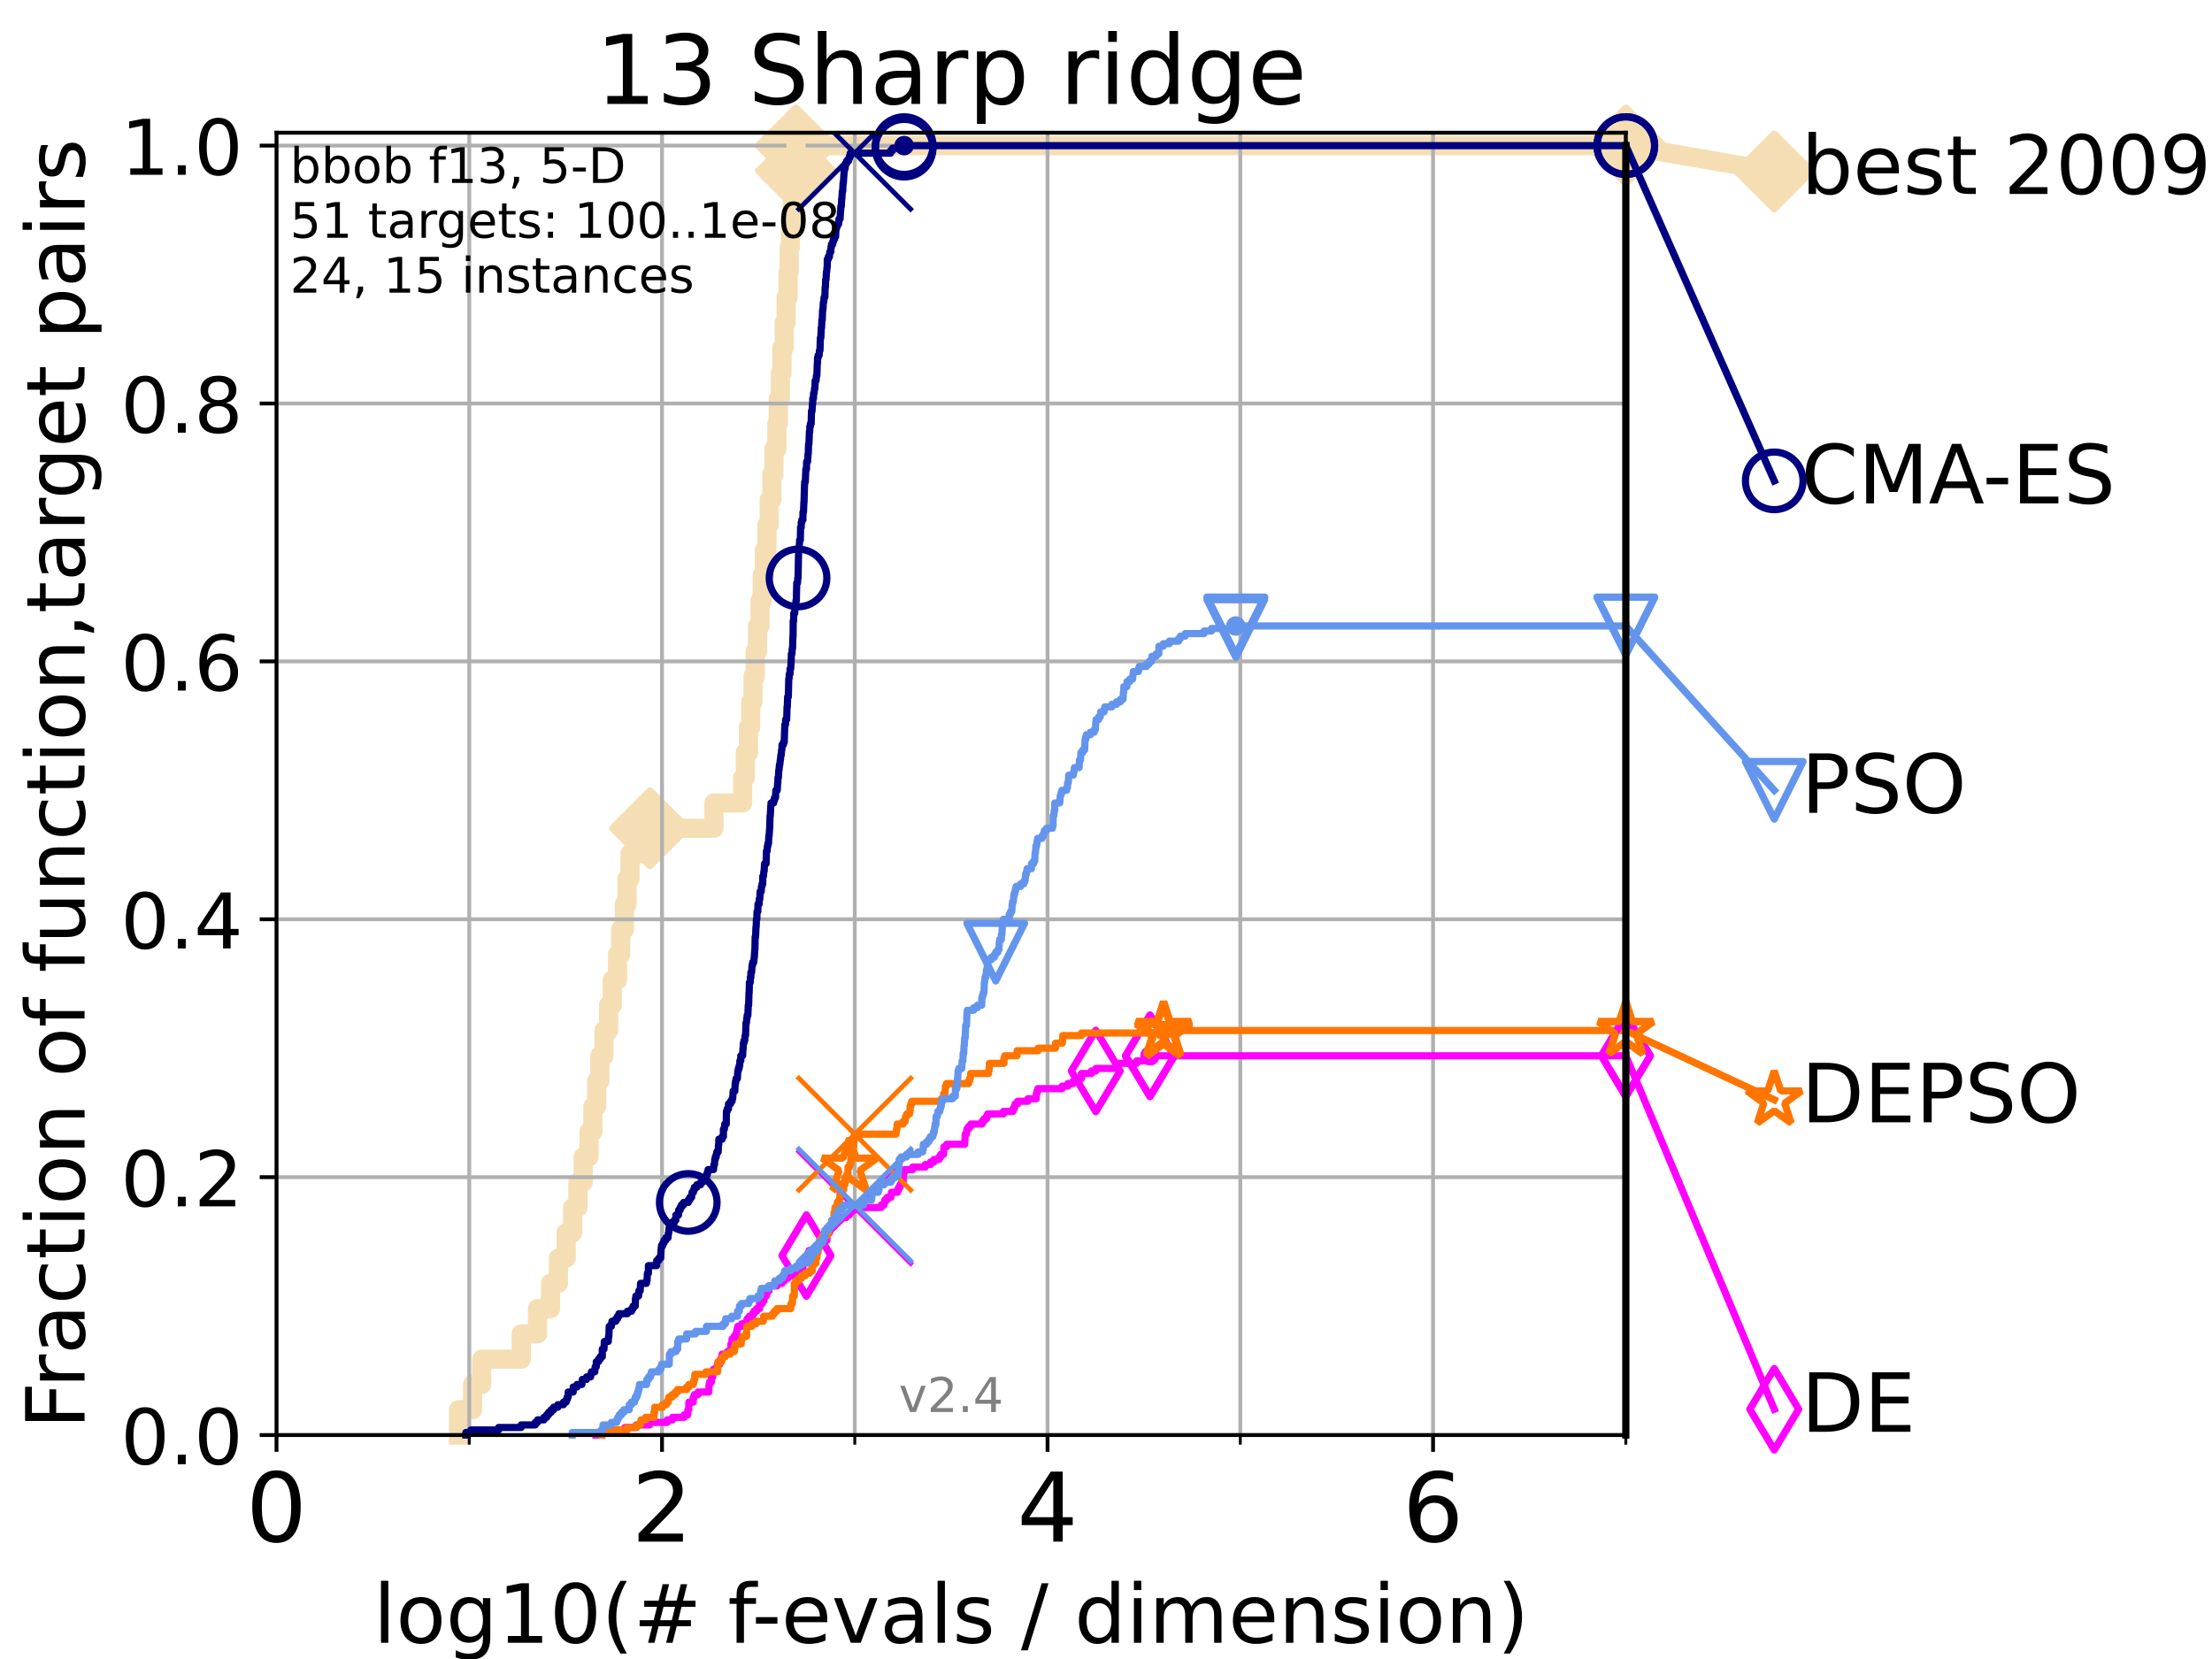 <?xml version="1.0" encoding="utf-8" standalone="no"?>
<!DOCTYPE svg PUBLIC "-//W3C//DTD SVG 1.1//EN"
  "http://www.w3.org/Graphics/SVG/1.1/DTD/svg11.dtd">
<!-- Created with matplotlib (https://matplotlib.org/) -->
<svg height="345.6pt" version="1.1" viewBox="0 0 460.8 345.6" width="460.8pt" xmlns="http://www.w3.org/2000/svg" xmlns:xlink="http://www.w3.org/1999/xlink">
 <defs>
  <style type="text/css">
*{stroke-linecap:butt;stroke-linejoin:round;}
  </style>
 </defs>
 <g id="figure_1">
  <g id="patch_1">
   <path d="M 0 345.6 
L 460.8 345.6 
L 460.8 0 
L 0 0 
z
" style="fill:#ffffff;"/>
  </g>
  <g id="axes_1">
   <g id="patch_2">
    <path d="M 57.6 298.944 
L 338.688 298.944 
L 338.688 27.648 
L 57.6 27.648 
z
" style="fill:#ffffff;"/>
   </g>
   <g id="line2d_1">
    <path d="M 95.526 298.944 
L 95.526 293.677 
L 98.439 293.677 
L 98.439 288.41 
L 100.344 288.41 
L 100.344 283.143 
L 108.578 283.143 
L 108.578 277.877 
L 111.975 277.877 
L 111.975 272.61 
L 114.685 272.61 
L 114.685 267.343 
L 116.323 267.343 
L 116.323 262.076 
L 117.931 262.076 
L 117.931 256.809 
L 119.301 256.809 
L 119.301 251.542 
L 120.382 251.542 
L 120.382 246.275 
L 121.49 246.275 
L 121.49 241.009 
L 122.699 241.009 
L 122.699 235.742 
L 123.514 235.742 
L 123.514 230.475 
L 124.293 230.475 
L 124.293 225.208 
L 124.965 225.208 
L 124.965 219.941 
L 125.823 219.941 
L 125.823 214.674 
L 126.773 214.674 
L 126.773 209.407 
L 127.548 209.407 
L 127.548 204.141 
L 128.65 204.141 
L 128.65 198.874 
L 129.291 198.874 
L 129.291 193.607 
L 130.073 193.607 
L 130.073 188.34 
L 130.612 188.34 
L 130.612 183.073 
L 131.236 183.073 
L 131.236 177.806 
L 135.402 177.806 
L 135.402 172.539 
L 148.733 172.539 
L 148.733 167.272 
L 154.708 167.272 
L 154.708 162.006 
L 155.271 162.006 
L 155.271 156.739 
L 155.929 156.739 
L 155.929 151.472 
L 156.394 151.472 
L 156.394 146.205 
L 156.871 146.205 
L 156.871 140.938 
L 157.335 140.938 
L 157.335 135.671 
L 157.81 135.671 
L 157.81 130.404 
L 158.326 130.404 
L 158.326 125.138 
L 158.795 125.138 
L 158.795 119.871 
L 159.232 119.871 
L 159.232 114.604 
L 159.778 114.604 
L 159.778 109.337 
L 160.24 109.337 
L 160.24 104.07 
L 160.784 104.07 
L 160.784 98.803 
L 161.211 98.803 
L 161.211 93.536 
L 161.841 93.536 
L 161.841 88.27 
L 162.148 88.27 
L 162.148 83.003 
L 162.568 83.003 
L 162.568 77.736 
L 162.904 77.736 
L 162.904 72.469 
L 163.356 72.469 
L 163.356 67.202 
L 163.765 67.202 
L 163.765 61.935 
L 164.18 61.935 
L 164.18 56.668 
L 164.41 56.668 
L 164.41 51.402 
L 164.675 51.402 
L 164.675 46.135 
L 165.054 46.135 
L 165.054 40.868 
L 165.519 40.868 
L 165.519 35.601 
L 165.81 35.601 
L 165.81 30.334 
L 338.688 30.334 
" style="fill:none;stroke:#f5deb3;stroke-linecap:square;stroke-width:4;"/>
   </g>
   <g id="line2d_2">
    <defs>
     <path d="M -0 7.778 
L 7.778 0 
L 0 -7.778 
L -7.778 -0 
z
" id="mdcc0a6bf7d" style="stroke:#f5deb3;stroke-linejoin:miter;stroke-width:1.5;"/>
    </defs>
    <g>
     <use style="fill:#f5deb3;stroke:#f5deb3;stroke-linejoin:miter;stroke-width:1.5;" x="135.402" xlink:href="#mdcc0a6bf7d" y="172.539"/>
     <use style="fill:#f5deb3;stroke:#f5deb3;stroke-linejoin:miter;stroke-width:1.5;" x="165.81" xlink:href="#mdcc0a6bf7d" y="35.601"/>
     <use style="fill:#f5deb3;stroke:#f5deb3;stroke-linejoin:miter;stroke-width:1.5;" x="165.81" xlink:href="#mdcc0a6bf7d" y="30.334"/>
     <use style="fill:#f5deb3;stroke:#f5deb3;stroke-linejoin:miter;stroke-width:1.5;" x="165.81" xlink:href="#mdcc0a6bf7d" y="30.334"/>
     <use style="fill:#f5deb3;stroke:#f5deb3;stroke-linejoin:miter;stroke-width:1.5;" x="338.688" xlink:href="#mdcc0a6bf7d" y="30.334"/>
    </g>
   </g>
   <g id="line2d_3">
    <path style="fill:none;stroke:#f5deb3;stroke-linecap:square;stroke-width:4;"/>
    <g/>
   </g>
   <g id="line2d_4">
    <path d="M 338.688 30.334 
L 369.608 35.706 
" style="fill:none;stroke:#f5deb3;stroke-linecap:square;stroke-width:4;"/>
    <g>
     <use style="fill:#f5deb3;stroke:#f5deb3;stroke-linejoin:miter;stroke-width:1.5;" x="338.688" xlink:href="#mdcc0a6bf7d" y="30.334"/>
     <use style="fill:#f5deb3;stroke:#f5deb3;stroke-linejoin:miter;stroke-width:1.5;" x="369.608" xlink:href="#mdcc0a6bf7d" y="35.706"/>
    </g>
   </g>
   <g id="matplotlib.axis_1">
    <g id="xtick_1">
     <g id="line2d_5">
      <path clip-path="url(#p397d868060)" d="M 57.6 298.944 
L 57.6 27.648 
" style="fill:none;stroke:#b0b0b0;stroke-linecap:square;stroke-width:0.8;"/>
     </g>
     <g id="line2d_6">
      <defs>
       <path d="M 0 0 
L 0 3.5 
" id="maefbf501b6" style="stroke:#000000;stroke-width:0.8;"/>
      </defs>
      <g>
       <use style="stroke:#000000;stroke-width:0.8;" x="57.6" xlink:href="#maefbf501b6" y="298.944"/>
      </g>
     </g>
     <g id="text_1">
      <!-- 0 -->
      <defs>
       <path d="M 31.781 66.406 
Q 24.172 66.406 20.328 58.906 
Q 16.5 51.422 16.5 36.375 
Q 16.5 21.391 20.328 13.891 
Q 24.172 6.391 31.781 6.391 
Q 39.453 6.391 43.281 13.891 
Q 47.125 21.391 47.125 36.375 
Q 47.125 51.422 43.281 58.906 
Q 39.453 66.406 31.781 66.406 
z
M 31.781 74.219 
Q 44.047 74.219 50.516 64.516 
Q 56.984 54.828 56.984 36.375 
Q 56.984 17.969 50.516 8.266 
Q 44.047 -1.422 31.781 -1.422 
Q 19.531 -1.422 13.062 8.266 
Q 6.594 17.969 6.594 36.375 
Q 6.594 54.828 13.062 64.516 
Q 19.531 74.219 31.781 74.219 
z
" id="DejaVuSans-48"/>
      </defs>
      <g transform="translate(51.237 321.141)scale(0.2 -0.2)">
       <use xlink:href="#DejaVuSans-48"/>
      </g>
     </g>
    </g>
    <g id="xtick_2">
     <g id="line2d_7">
      <path clip-path="url(#p397d868060)" d="M 137.911 298.944 
L 137.911 27.648 
" style="fill:none;stroke:#b0b0b0;stroke-linecap:square;stroke-width:0.8;"/>
     </g>
     <g id="line2d_8">
      <g>
       <use style="stroke:#000000;stroke-width:0.8;" x="137.911" xlink:href="#maefbf501b6" y="298.944"/>
      </g>
     </g>
     <g id="text_2">
      <!-- 2 -->
      <defs>
       <path d="M 19.188 8.297 
L 53.609 8.297 
L 53.609 0 
L 7.328 0 
L 7.328 8.297 
Q 12.938 14.109 22.625 23.891 
Q 32.328 33.688 34.812 36.531 
Q 39.547 41.844 41.422 45.531 
Q 43.312 49.219 43.312 52.781 
Q 43.312 58.594 39.234 62.25 
Q 35.156 65.922 28.609 65.922 
Q 23.969 65.922 18.812 64.312 
Q 13.672 62.703 7.812 59.422 
L 7.812 69.391 
Q 13.766 71.781 18.938 73 
Q 24.125 74.219 28.422 74.219 
Q 39.75 74.219 46.484 68.547 
Q 53.219 62.891 53.219 53.422 
Q 53.219 48.922 51.531 44.891 
Q 49.859 40.875 45.406 35.406 
Q 44.188 33.984 37.641 27.219 
Q 31.109 20.453 19.188 8.297 
z
" id="DejaVuSans-50"/>
      </defs>
      <g transform="translate(131.548 321.141)scale(0.2 -0.2)">
       <use xlink:href="#DejaVuSans-50"/>
      </g>
     </g>
    </g>
    <g id="xtick_3">
     <g id="line2d_9">
      <path clip-path="url(#p397d868060)" d="M 218.222 298.944 
L 218.222 27.648 
" style="fill:none;stroke:#b0b0b0;stroke-linecap:square;stroke-width:0.8;"/>
     </g>
     <g id="line2d_10">
      <g>
       <use style="stroke:#000000;stroke-width:0.8;" x="218.222" xlink:href="#maefbf501b6" y="298.944"/>
      </g>
     </g>
     <g id="text_3">
      <!-- 4 -->
      <defs>
       <path d="M 37.797 64.312 
L 12.891 25.391 
L 37.797 25.391 
z
M 35.203 72.906 
L 47.609 72.906 
L 47.609 25.391 
L 58.016 25.391 
L 58.016 17.188 
L 47.609 17.188 
L 47.609 0 
L 37.797 0 
L 37.797 17.188 
L 4.891 17.188 
L 4.891 26.703 
z
" id="DejaVuSans-52"/>
      </defs>
      <g transform="translate(211.859 321.141)scale(0.2 -0.2)">
       <use xlink:href="#DejaVuSans-52"/>
      </g>
     </g>
    </g>
    <g id="xtick_4">
     <g id="line2d_11">
      <path clip-path="url(#p397d868060)" d="M 298.533 298.944 
L 298.533 27.648 
" style="fill:none;stroke:#b0b0b0;stroke-linecap:square;stroke-width:0.8;"/>
     </g>
     <g id="line2d_12">
      <g>
       <use style="stroke:#000000;stroke-width:0.8;" x="298.533" xlink:href="#maefbf501b6" y="298.944"/>
      </g>
     </g>
     <g id="text_4">
      <!-- 6 -->
      <defs>
       <path d="M 33.016 40.375 
Q 26.375 40.375 22.484 35.828 
Q 18.609 31.297 18.609 23.391 
Q 18.609 15.531 22.484 10.953 
Q 26.375 6.391 33.016 6.391 
Q 39.656 6.391 43.531 10.953 
Q 47.406 15.531 47.406 23.391 
Q 47.406 31.297 43.531 35.828 
Q 39.656 40.375 33.016 40.375 
z
M 52.594 71.297 
L 52.594 62.312 
Q 48.875 64.062 45.094 64.984 
Q 41.312 65.922 37.594 65.922 
Q 27.828 65.922 22.672 59.328 
Q 17.531 52.734 16.797 39.406 
Q 19.672 43.656 24.016 45.922 
Q 28.375 48.188 33.594 48.188 
Q 44.578 48.188 50.953 41.516 
Q 57.328 34.859 57.328 23.391 
Q 57.328 12.156 50.688 5.359 
Q 44.047 -1.422 33.016 -1.422 
Q 20.359 -1.422 13.672 8.266 
Q 6.984 17.969 6.984 36.375 
Q 6.984 53.656 15.188 63.938 
Q 23.391 74.219 37.203 74.219 
Q 40.922 74.219 44.703 73.484 
Q 48.484 72.75 52.594 71.297 
z
" id="DejaVuSans-54"/>
      </defs>
      <g transform="translate(292.17 321.141)scale(0.2 -0.2)">
       <use xlink:href="#DejaVuSans-54"/>
      </g>
     </g>
    </g>
    <g id="xtick_5">
     <g id="line2d_13">
      <path clip-path="url(#p397d868060)" d="M 97.755 298.944 
L 97.755 27.648 
" style="fill:none;stroke:#b0b0b0;stroke-linecap:square;stroke-width:0.8;"/>
     </g>
     <g id="line2d_14">
      <defs>
       <path d="M 0 0 
L 0 2 
" id="m02a1546aa0" style="stroke:#000000;stroke-width:0.6;"/>
      </defs>
      <g>
       <use style="stroke:#000000;stroke-width:0.6;" x="97.755" xlink:href="#m02a1546aa0" y="298.944"/>
      </g>
     </g>
    </g>
    <g id="xtick_6">
     <g id="line2d_15">
      <path clip-path="url(#p397d868060)" d="M 178.066 298.944 
L 178.066 27.648 
" style="fill:none;stroke:#b0b0b0;stroke-linecap:square;stroke-width:0.8;"/>
     </g>
     <g id="line2d_16">
      <g>
       <use style="stroke:#000000;stroke-width:0.6;" x="178.066" xlink:href="#m02a1546aa0" y="298.944"/>
      </g>
     </g>
    </g>
    <g id="xtick_7">
     <g id="line2d_17">
      <path clip-path="url(#p397d868060)" d="M 258.377 298.944 
L 258.377 27.648 
" style="fill:none;stroke:#b0b0b0;stroke-linecap:square;stroke-width:0.8;"/>
     </g>
     <g id="line2d_18">
      <g>
       <use style="stroke:#000000;stroke-width:0.6;" x="258.377" xlink:href="#m02a1546aa0" y="298.944"/>
      </g>
     </g>
    </g>
    <g id="xtick_8">
     <g id="line2d_19">
      <path clip-path="url(#p397d868060)" d="M 338.688 298.944 
L 338.688 27.648 
" style="fill:none;stroke:#b0b0b0;stroke-linecap:square;stroke-width:0.8;"/>
     </g>
     <g id="line2d_20">
      <g>
       <use style="stroke:#000000;stroke-width:0.6;" x="338.688" xlink:href="#m02a1546aa0" y="298.944"/>
      </g>
     </g>
    </g>
    <g id="text_5">
     <!-- log10(# f-evals / dimension) -->
     <defs>
      <path d="M 9.422 75.984 
L 18.406 75.984 
L 18.406 0 
L 9.422 0 
z
" id="DejaVuSans-108"/>
      <path d="M 30.609 48.391 
Q 23.391 48.391 19.188 42.75 
Q 14.984 37.109 14.984 27.297 
Q 14.984 17.484 19.156 11.844 
Q 23.344 6.203 30.609 6.203 
Q 37.797 6.203 41.984 11.859 
Q 46.188 17.531 46.188 27.297 
Q 46.188 37.016 41.984 42.703 
Q 37.797 48.391 30.609 48.391 
z
M 30.609 56 
Q 42.328 56 49.016 48.375 
Q 55.719 40.766 55.719 27.297 
Q 55.719 13.875 49.016 6.219 
Q 42.328 -1.422 30.609 -1.422 
Q 18.844 -1.422 12.172 6.219 
Q 5.516 13.875 5.516 27.297 
Q 5.516 40.766 12.172 48.375 
Q 18.844 56 30.609 56 
z
" id="DejaVuSans-111"/>
      <path d="M 45.406 27.984 
Q 45.406 37.75 41.375 43.109 
Q 37.359 48.484 30.078 48.484 
Q 22.859 48.484 18.828 43.109 
Q 14.797 37.75 14.797 27.984 
Q 14.797 18.266 18.828 12.891 
Q 22.859 7.516 30.078 7.516 
Q 37.359 7.516 41.375 12.891 
Q 45.406 18.266 45.406 27.984 
z
M 54.391 6.781 
Q 54.391 -7.172 48.188 -13.984 
Q 42 -20.797 29.203 -20.797 
Q 24.469 -20.797 20.266 -20.094 
Q 16.062 -19.391 12.109 -17.922 
L 12.109 -9.188 
Q 16.062 -11.328 19.922 -12.344 
Q 23.781 -13.375 27.781 -13.375 
Q 36.625 -13.375 41.016 -8.766 
Q 45.406 -4.156 45.406 5.172 
L 45.406 9.625 
Q 42.625 4.781 38.281 2.391 
Q 33.938 0 27.875 0 
Q 17.828 0 11.672 7.656 
Q 5.516 15.328 5.516 27.984 
Q 5.516 40.672 11.672 48.328 
Q 17.828 56 27.875 56 
Q 33.938 56 38.281 53.609 
Q 42.625 51.219 45.406 46.391 
L 45.406 54.688 
L 54.391 54.688 
z
" id="DejaVuSans-103"/>
      <path d="M 12.406 8.297 
L 28.516 8.297 
L 28.516 63.922 
L 10.984 60.406 
L 10.984 69.391 
L 28.422 72.906 
L 38.281 72.906 
L 38.281 8.297 
L 54.391 8.297 
L 54.391 0 
L 12.406 0 
z
" id="DejaVuSans-49"/>
      <path d="M 31 75.875 
Q 24.469 64.656 21.281 53.656 
Q 18.109 42.672 18.109 31.391 
Q 18.109 20.125 21.312 9.062 
Q 24.516 -2 31 -13.188 
L 23.188 -13.188 
Q 15.875 -1.703 12.234 9.375 
Q 8.594 20.453 8.594 31.391 
Q 8.594 42.281 12.203 53.312 
Q 15.828 64.359 23.188 75.875 
z
" id="DejaVuSans-40"/>
      <path d="M 51.125 44 
L 36.922 44 
L 32.812 27.688 
L 47.125 27.688 
z
M 43.797 71.781 
L 38.719 51.516 
L 52.984 51.516 
L 58.109 71.781 
L 65.922 71.781 
L 60.891 51.516 
L 76.125 51.516 
L 76.125 44 
L 58.984 44 
L 54.984 27.688 
L 70.516 27.688 
L 70.516 20.219 
L 53.078 20.219 
L 48 0 
L 40.188 0 
L 45.219 20.219 
L 30.906 20.219 
L 25.875 0 
L 18.016 0 
L 23.094 20.219 
L 7.719 20.219 
L 7.719 27.688 
L 24.906 27.688 
L 29 44 
L 13.281 44 
L 13.281 51.516 
L 30.906 51.516 
L 35.891 71.781 
z
" id="DejaVuSans-35"/>
      <path id="DejaVuSans-32"/>
      <path d="M 37.109 75.984 
L 37.109 68.5 
L 28.516 68.5 
Q 23.688 68.5 21.797 66.547 
Q 19.922 64.594 19.922 59.516 
L 19.922 54.688 
L 34.719 54.688 
L 34.719 47.703 
L 19.922 47.703 
L 19.922 0 
L 10.891 0 
L 10.891 47.703 
L 2.297 47.703 
L 2.297 54.688 
L 10.891 54.688 
L 10.891 58.5 
Q 10.891 67.625 15.141 71.797 
Q 19.391 75.984 28.609 75.984 
z
" id="DejaVuSans-102"/>
      <path d="M 4.891 31.391 
L 31.203 31.391 
L 31.203 23.391 
L 4.891 23.391 
z
" id="DejaVuSans-45"/>
      <path d="M 56.203 29.594 
L 56.203 25.203 
L 14.891 25.203 
Q 15.484 15.922 20.484 11.062 
Q 25.484 6.203 34.422 6.203 
Q 39.594 6.203 44.453 7.469 
Q 49.312 8.734 54.109 11.281 
L 54.109 2.781 
Q 49.266 0.734 44.188 -0.344 
Q 39.109 -1.422 33.891 -1.422 
Q 20.797 -1.422 13.156 6.188 
Q 5.516 13.812 5.516 26.812 
Q 5.516 40.234 12.766 48.109 
Q 20.016 56 32.328 56 
Q 43.359 56 49.781 48.891 
Q 56.203 41.797 56.203 29.594 
z
M 47.219 32.234 
Q 47.125 39.594 43.094 43.984 
Q 39.062 48.391 32.422 48.391 
Q 24.906 48.391 20.391 44.141 
Q 15.875 39.891 15.188 32.172 
z
" id="DejaVuSans-101"/>
      <path d="M 2.984 54.688 
L 12.5 54.688 
L 29.594 8.797 
L 46.688 54.688 
L 56.203 54.688 
L 35.688 0 
L 23.484 0 
z
" id="DejaVuSans-118"/>
      <path d="M 34.281 27.484 
Q 23.391 27.484 19.188 25 
Q 14.984 22.516 14.984 16.5 
Q 14.984 11.719 18.141 8.906 
Q 21.297 6.109 26.703 6.109 
Q 34.188 6.109 38.703 11.406 
Q 43.219 16.703 43.219 25.484 
L 43.219 27.484 
z
M 52.203 31.203 
L 52.203 0 
L 43.219 0 
L 43.219 8.297 
Q 40.141 3.328 35.547 0.953 
Q 30.953 -1.422 24.312 -1.422 
Q 15.922 -1.422 10.953 3.297 
Q 6 8.016 6 15.922 
Q 6 25.141 12.172 29.828 
Q 18.359 34.516 30.609 34.516 
L 43.219 34.516 
L 43.219 35.406 
Q 43.219 41.609 39.141 45 
Q 35.062 48.391 27.688 48.391 
Q 23 48.391 18.547 47.266 
Q 14.109 46.141 10.016 43.891 
L 10.016 52.203 
Q 14.938 54.109 19.578 55.047 
Q 24.219 56 28.609 56 
Q 40.484 56 46.344 49.844 
Q 52.203 43.703 52.203 31.203 
z
" id="DejaVuSans-97"/>
      <path d="M 44.281 53.078 
L 44.281 44.578 
Q 40.484 46.531 36.375 47.5 
Q 32.281 48.484 27.875 48.484 
Q 21.188 48.484 17.844 46.438 
Q 14.5 44.391 14.5 40.281 
Q 14.5 37.156 16.891 35.375 
Q 19.281 33.594 26.516 31.984 
L 29.594 31.297 
Q 39.156 29.25 43.188 25.516 
Q 47.219 21.781 47.219 15.094 
Q 47.219 7.469 41.188 3.016 
Q 35.156 -1.422 24.609 -1.422 
Q 20.219 -1.422 15.453 -0.562 
Q 10.688 0.297 5.422 2 
L 5.422 11.281 
Q 10.406 8.688 15.234 7.391 
Q 20.062 6.109 24.812 6.109 
Q 31.156 6.109 34.562 8.281 
Q 37.984 10.453 37.984 14.406 
Q 37.984 18.062 35.516 20.016 
Q 33.062 21.969 24.703 23.781 
L 21.578 24.516 
Q 13.234 26.266 9.516 29.906 
Q 5.812 33.547 5.812 39.891 
Q 5.812 47.609 11.281 51.797 
Q 16.75 56 26.812 56 
Q 31.781 56 36.172 55.266 
Q 40.578 54.547 44.281 53.078 
z
" id="DejaVuSans-115"/>
      <path d="M 25.391 72.906 
L 33.688 72.906 
L 8.297 -9.281 
L 0 -9.281 
z
" id="DejaVuSans-47"/>
      <path d="M 45.406 46.391 
L 45.406 75.984 
L 54.391 75.984 
L 54.391 0 
L 45.406 0 
L 45.406 8.203 
Q 42.578 3.328 38.25 0.953 
Q 33.938 -1.422 27.875 -1.422 
Q 17.969 -1.422 11.734 6.484 
Q 5.516 14.406 5.516 27.297 
Q 5.516 40.188 11.734 48.094 
Q 17.969 56 27.875 56 
Q 33.938 56 38.25 53.625 
Q 42.578 51.266 45.406 46.391 
z
M 14.797 27.297 
Q 14.797 17.391 18.875 11.75 
Q 22.953 6.109 30.078 6.109 
Q 37.203 6.109 41.297 11.75 
Q 45.406 17.391 45.406 27.297 
Q 45.406 37.203 41.297 42.844 
Q 37.203 48.484 30.078 48.484 
Q 22.953 48.484 18.875 42.844 
Q 14.797 37.203 14.797 27.297 
z
" id="DejaVuSans-100"/>
      <path d="M 9.422 54.688 
L 18.406 54.688 
L 18.406 0 
L 9.422 0 
z
M 9.422 75.984 
L 18.406 75.984 
L 18.406 64.594 
L 9.422 64.594 
z
" id="DejaVuSans-105"/>
      <path d="M 52 44.188 
Q 55.375 50.25 60.062 53.125 
Q 64.75 56 71.094 56 
Q 79.641 56 84.281 50.016 
Q 88.922 44.047 88.922 33.016 
L 88.922 0 
L 79.891 0 
L 79.891 32.719 
Q 79.891 40.578 77.094 44.375 
Q 74.312 48.188 68.609 48.188 
Q 61.625 48.188 57.562 43.547 
Q 53.516 38.922 53.516 30.906 
L 53.516 0 
L 44.484 0 
L 44.484 32.719 
Q 44.484 40.625 41.703 44.406 
Q 38.922 48.188 33.109 48.188 
Q 26.219 48.188 22.156 43.531 
Q 18.109 38.875 18.109 30.906 
L 18.109 0 
L 9.078 0 
L 9.078 54.688 
L 18.109 54.688 
L 18.109 46.188 
Q 21.188 51.219 25.484 53.609 
Q 29.781 56 35.688 56 
Q 41.656 56 45.828 52.969 
Q 50 49.953 52 44.188 
z
" id="DejaVuSans-109"/>
      <path d="M 54.891 33.016 
L 54.891 0 
L 45.906 0 
L 45.906 32.719 
Q 45.906 40.484 42.875 44.328 
Q 39.844 48.188 33.797 48.188 
Q 26.516 48.188 22.312 43.547 
Q 18.109 38.922 18.109 30.906 
L 18.109 0 
L 9.078 0 
L 9.078 54.688 
L 18.109 54.688 
L 18.109 46.188 
Q 21.344 51.125 25.703 53.562 
Q 30.078 56 35.797 56 
Q 45.219 56 50.047 50.172 
Q 54.891 44.344 54.891 33.016 
z
" id="DejaVuSans-110"/>
      <path d="M 8.016 75.875 
L 15.828 75.875 
Q 23.141 64.359 26.781 53.312 
Q 30.422 42.281 30.422 31.391 
Q 30.422 20.453 26.781 9.375 
Q 23.141 -1.703 15.828 -13.188 
L 8.016 -13.188 
Q 14.5 -2 17.703 9.062 
Q 20.906 20.125 20.906 31.391 
Q 20.906 42.672 17.703 53.656 
Q 14.5 64.656 8.016 75.875 
z
" id="DejaVuSans-41"/>
     </defs>
     <g transform="translate(77.764 342.218)scale(0.17 -0.17)">
      <use xlink:href="#DejaVuSans-108"/>
      <use x="27.783" xlink:href="#DejaVuSans-111"/>
      <use x="88.965" xlink:href="#DejaVuSans-103"/>
      <use x="152.441" xlink:href="#DejaVuSans-49"/>
      <use x="216.064" xlink:href="#DejaVuSans-48"/>
      <use x="279.688" xlink:href="#DejaVuSans-40"/>
      <use x="318.701" xlink:href="#DejaVuSans-35"/>
      <use x="402.49" xlink:href="#DejaVuSans-32"/>
      <use x="434.277" xlink:href="#DejaVuSans-102"/>
      <use x="463.982" xlink:href="#DejaVuSans-45"/>
      <use x="500.066" xlink:href="#DejaVuSans-101"/>
      <use x="561.59" xlink:href="#DejaVuSans-118"/>
      <use x="620.77" xlink:href="#DejaVuSans-97"/>
      <use x="682.049" xlink:href="#DejaVuSans-108"/>
      <use x="709.832" xlink:href="#DejaVuSans-115"/>
      <use x="761.932" xlink:href="#DejaVuSans-32"/>
      <use x="793.719" xlink:href="#DejaVuSans-47"/>
      <use x="827.41" xlink:href="#DejaVuSans-32"/>
      <use x="859.197" xlink:href="#DejaVuSans-100"/>
      <use x="922.674" xlink:href="#DejaVuSans-105"/>
      <use x="950.457" xlink:href="#DejaVuSans-109"/>
      <use x="1047.869" xlink:href="#DejaVuSans-101"/>
      <use x="1109.393" xlink:href="#DejaVuSans-110"/>
      <use x="1172.771" xlink:href="#DejaVuSans-115"/>
      <use x="1224.871" xlink:href="#DejaVuSans-105"/>
      <use x="1252.654" xlink:href="#DejaVuSans-111"/>
      <use x="1313.836" xlink:href="#DejaVuSans-110"/>
      <use x="1377.215" xlink:href="#DejaVuSans-41"/>
     </g>
    </g>
   </g>
   <g id="matplotlib.axis_2">
    <g id="ytick_1">
     <g id="line2d_21">
      <path clip-path="url(#p397d868060)" d="M 57.6 298.944 
L 338.688 298.944 
" style="fill:none;stroke:#b0b0b0;stroke-linecap:square;stroke-width:0.8;"/>
     </g>
     <g id="line2d_22">
      <defs>
       <path d="M 0 0 
L -3.5 0 
" id="m4ab72d1d47" style="stroke:#000000;stroke-width:0.8;"/>
      </defs>
      <g>
       <use style="stroke:#000000;stroke-width:0.8;" x="57.6" xlink:href="#m4ab72d1d47" y="298.944"/>
      </g>
     </g>
     <g id="text_6">
      <!-- 0.0 -->
      <defs>
       <path d="M 10.688 12.406 
L 21 12.406 
L 21 0 
L 10.688 0 
z
" id="DejaVuSans-46"/>
      </defs>
      <g transform="translate(25.155 305.023)scale(0.16 -0.16)">
       <use xlink:href="#DejaVuSans-48"/>
       <use x="63.623" xlink:href="#DejaVuSans-46"/>
       <use x="95.41" xlink:href="#DejaVuSans-48"/>
      </g>
     </g>
    </g>
    <g id="ytick_2">
     <g id="line2d_23">
      <path clip-path="url(#p397d868060)" d="M 57.6 245.222 
L 338.688 245.222 
" style="fill:none;stroke:#b0b0b0;stroke-linecap:square;stroke-width:0.8;"/>
     </g>
     <g id="line2d_24">
      <g>
       <use style="stroke:#000000;stroke-width:0.8;" x="57.6" xlink:href="#m4ab72d1d47" y="245.222"/>
      </g>
     </g>
     <g id="text_7">
      <!-- 0.2 -->
      <g transform="translate(25.155 251.301)scale(0.16 -0.16)">
       <use xlink:href="#DejaVuSans-48"/>
       <use x="63.623" xlink:href="#DejaVuSans-46"/>
       <use x="95.41" xlink:href="#DejaVuSans-50"/>
      </g>
     </g>
    </g>
    <g id="ytick_3">
     <g id="line2d_25">
      <path clip-path="url(#p397d868060)" d="M 57.6 191.5 
L 338.688 191.5 
" style="fill:none;stroke:#b0b0b0;stroke-linecap:square;stroke-width:0.8;"/>
     </g>
     <g id="line2d_26">
      <g>
       <use style="stroke:#000000;stroke-width:0.8;" x="57.6" xlink:href="#m4ab72d1d47" y="191.5"/>
      </g>
     </g>
     <g id="text_8">
      <!-- 0.4 -->
      <g transform="translate(25.155 197.579)scale(0.16 -0.16)">
       <use xlink:href="#DejaVuSans-48"/>
       <use x="63.623" xlink:href="#DejaVuSans-46"/>
       <use x="95.41" xlink:href="#DejaVuSans-52"/>
      </g>
     </g>
    </g>
    <g id="ytick_4">
     <g id="line2d_27">
      <path clip-path="url(#p397d868060)" d="M 57.6 137.778 
L 338.688 137.778 
" style="fill:none;stroke:#b0b0b0;stroke-linecap:square;stroke-width:0.8;"/>
     </g>
     <g id="line2d_28">
      <g>
       <use style="stroke:#000000;stroke-width:0.8;" x="57.6" xlink:href="#m4ab72d1d47" y="137.778"/>
      </g>
     </g>
     <g id="text_9">
      <!-- 0.6 -->
      <g transform="translate(25.155 143.857)scale(0.16 -0.16)">
       <use xlink:href="#DejaVuSans-48"/>
       <use x="63.623" xlink:href="#DejaVuSans-46"/>
       <use x="95.41" xlink:href="#DejaVuSans-54"/>
      </g>
     </g>
    </g>
    <g id="ytick_5">
     <g id="line2d_29">
      <path clip-path="url(#p397d868060)" d="M 57.6 84.056 
L 338.688 84.056 
" style="fill:none;stroke:#b0b0b0;stroke-linecap:square;stroke-width:0.8;"/>
     </g>
     <g id="line2d_30">
      <g>
       <use style="stroke:#000000;stroke-width:0.8;" x="57.6" xlink:href="#m4ab72d1d47" y="84.056"/>
      </g>
     </g>
     <g id="text_10">
      <!-- 0.8 -->
      <defs>
       <path d="M 31.781 34.625 
Q 24.75 34.625 20.719 30.859 
Q 16.703 27.094 16.703 20.516 
Q 16.703 13.922 20.719 10.156 
Q 24.75 6.391 31.781 6.391 
Q 38.812 6.391 42.859 10.172 
Q 46.922 13.969 46.922 20.516 
Q 46.922 27.094 42.891 30.859 
Q 38.875 34.625 31.781 34.625 
z
M 21.922 38.812 
Q 15.578 40.375 12.031 44.719 
Q 8.5 49.078 8.5 55.328 
Q 8.5 64.062 14.719 69.141 
Q 20.953 74.219 31.781 74.219 
Q 42.672 74.219 48.875 69.141 
Q 55.078 64.062 55.078 55.328 
Q 55.078 49.078 51.531 44.719 
Q 48 40.375 41.703 38.812 
Q 48.828 37.156 52.797 32.312 
Q 56.781 27.484 56.781 20.516 
Q 56.781 9.906 50.312 4.234 
Q 43.844 -1.422 31.781 -1.422 
Q 19.734 -1.422 13.25 4.234 
Q 6.781 9.906 6.781 20.516 
Q 6.781 27.484 10.781 32.312 
Q 14.797 37.156 21.922 38.812 
z
M 18.312 54.391 
Q 18.312 48.734 21.844 45.562 
Q 25.391 42.391 31.781 42.391 
Q 38.141 42.391 41.719 45.562 
Q 45.312 48.734 45.312 54.391 
Q 45.312 60.062 41.719 63.234 
Q 38.141 66.406 31.781 66.406 
Q 25.391 66.406 21.844 63.234 
Q 18.312 60.062 18.312 54.391 
z
" id="DejaVuSans-56"/>
      </defs>
      <g transform="translate(25.155 90.135)scale(0.16 -0.16)">
       <use xlink:href="#DejaVuSans-48"/>
       <use x="63.623" xlink:href="#DejaVuSans-46"/>
       <use x="95.41" xlink:href="#DejaVuSans-56"/>
      </g>
     </g>
    </g>
    <g id="ytick_6">
     <g id="line2d_31">
      <path clip-path="url(#p397d868060)" d="M 57.6 30.334 
L 338.688 30.334 
" style="fill:none;stroke:#b0b0b0;stroke-linecap:square;stroke-width:0.8;"/>
     </g>
     <g id="line2d_32">
      <g>
       <use style="stroke:#000000;stroke-width:0.8;" x="57.6" xlink:href="#m4ab72d1d47" y="30.334"/>
      </g>
     </g>
     <g id="text_11">
      <!-- 1.0 -->
      <g transform="translate(25.155 36.413)scale(0.16 -0.16)">
       <use xlink:href="#DejaVuSans-49"/>
       <use x="63.623" xlink:href="#DejaVuSans-46"/>
       <use x="95.41" xlink:href="#DejaVuSans-48"/>
      </g>
     </g>
    </g>
    <g id="text_12">
     <!-- Fraction of function,target pairs -->
     <defs>
      <path d="M 9.812 72.906 
L 51.703 72.906 
L 51.703 64.594 
L 19.672 64.594 
L 19.672 43.109 
L 48.578 43.109 
L 48.578 34.812 
L 19.672 34.812 
L 19.672 0 
L 9.812 0 
z
" id="DejaVuSans-70"/>
      <path d="M 41.109 46.297 
Q 39.594 47.172 37.812 47.578 
Q 36.031 48 33.891 48 
Q 26.266 48 22.188 43.047 
Q 18.109 38.094 18.109 28.812 
L 18.109 0 
L 9.078 0 
L 9.078 54.688 
L 18.109 54.688 
L 18.109 46.188 
Q 20.953 51.172 25.484 53.578 
Q 30.031 56 36.531 56 
Q 37.453 56 38.578 55.875 
Q 39.703 55.766 41.062 55.516 
z
" id="DejaVuSans-114"/>
      <path d="M 48.781 52.594 
L 48.781 44.188 
Q 44.969 46.297 41.141 47.344 
Q 37.312 48.391 33.406 48.391 
Q 24.656 48.391 19.812 42.844 
Q 14.984 37.312 14.984 27.297 
Q 14.984 17.281 19.812 11.734 
Q 24.656 6.203 33.406 6.203 
Q 37.312 6.203 41.141 7.25 
Q 44.969 8.297 48.781 10.406 
L 48.781 2.094 
Q 45.016 0.344 40.984 -0.531 
Q 36.969 -1.422 32.422 -1.422 
Q 20.062 -1.422 12.781 6.344 
Q 5.516 14.109 5.516 27.297 
Q 5.516 40.672 12.859 48.328 
Q 20.219 56 33.016 56 
Q 37.156 56 41.109 55.141 
Q 45.062 54.297 48.781 52.594 
z
" id="DejaVuSans-99"/>
      <path d="M 18.312 70.219 
L 18.312 54.688 
L 36.812 54.688 
L 36.812 47.703 
L 18.312 47.703 
L 18.312 18.016 
Q 18.312 11.328 20.141 9.422 
Q 21.969 7.516 27.594 7.516 
L 36.812 7.516 
L 36.812 0 
L 27.594 0 
Q 17.188 0 13.234 3.875 
Q 9.281 7.766 9.281 18.016 
L 9.281 47.703 
L 2.688 47.703 
L 2.688 54.688 
L 9.281 54.688 
L 9.281 70.219 
z
" id="DejaVuSans-116"/>
      <path d="M 8.5 21.578 
L 8.5 54.688 
L 17.484 54.688 
L 17.484 21.922 
Q 17.484 14.156 20.5 10.266 
Q 23.531 6.391 29.594 6.391 
Q 36.859 6.391 41.078 11.031 
Q 45.312 15.672 45.312 23.688 
L 45.312 54.688 
L 54.297 54.688 
L 54.297 0 
L 45.312 0 
L 45.312 8.406 
Q 42.047 3.422 37.719 1 
Q 33.406 -1.422 27.688 -1.422 
Q 18.266 -1.422 13.375 4.438 
Q 8.5 10.297 8.5 21.578 
z
M 31.109 56 
z
" id="DejaVuSans-117"/>
      <path d="M 11.719 12.406 
L 22.016 12.406 
L 22.016 4 
L 14.016 -11.625 
L 7.719 -11.625 
L 11.719 4 
z
" id="DejaVuSans-44"/>
      <path d="M 18.109 8.203 
L 18.109 -20.797 
L 9.078 -20.797 
L 9.078 54.688 
L 18.109 54.688 
L 18.109 46.391 
Q 20.953 51.266 25.266 53.625 
Q 29.594 56 35.594 56 
Q 45.562 56 51.781 48.094 
Q 58.016 40.188 58.016 27.297 
Q 58.016 14.406 51.781 6.484 
Q 45.562 -1.422 35.594 -1.422 
Q 29.594 -1.422 25.266 0.953 
Q 20.953 3.328 18.109 8.203 
z
M 48.688 27.297 
Q 48.688 37.203 44.609 42.844 
Q 40.531 48.484 33.406 48.484 
Q 26.266 48.484 22.188 42.844 
Q 18.109 37.203 18.109 27.297 
Q 18.109 17.391 22.188 11.75 
Q 26.266 6.109 33.406 6.109 
Q 40.531 6.109 44.609 11.75 
Q 48.688 17.391 48.688 27.297 
z
" id="DejaVuSans-112"/>
     </defs>
     <g transform="translate(17.62 297.681)rotate(-90)scale(0.17 -0.17)">
      <use xlink:href="#DejaVuSans-70"/>
      <use x="50.27" xlink:href="#DejaVuSans-114"/>
      <use x="91.383" xlink:href="#DejaVuSans-97"/>
      <use x="152.662" xlink:href="#DejaVuSans-99"/>
      <use x="207.643" xlink:href="#DejaVuSans-116"/>
      <use x="246.852" xlink:href="#DejaVuSans-105"/>
      <use x="274.635" xlink:href="#DejaVuSans-111"/>
      <use x="335.816" xlink:href="#DejaVuSans-110"/>
      <use x="399.195" xlink:href="#DejaVuSans-32"/>
      <use x="430.982" xlink:href="#DejaVuSans-111"/>
      <use x="492.164" xlink:href="#DejaVuSans-102"/>
      <use x="527.369" xlink:href="#DejaVuSans-32"/>
      <use x="559.156" xlink:href="#DejaVuSans-102"/>
      <use x="594.361" xlink:href="#DejaVuSans-117"/>
      <use x="657.74" xlink:href="#DejaVuSans-110"/>
      <use x="721.119" xlink:href="#DejaVuSans-99"/>
      <use x="776.1" xlink:href="#DejaVuSans-116"/>
      <use x="815.309" xlink:href="#DejaVuSans-105"/>
      <use x="843.092" xlink:href="#DejaVuSans-111"/>
      <use x="904.273" xlink:href="#DejaVuSans-110"/>
      <use x="967.652" xlink:href="#DejaVuSans-44"/>
      <use x="999.439" xlink:href="#DejaVuSans-116"/>
      <use x="1038.648" xlink:href="#DejaVuSans-97"/>
      <use x="1099.928" xlink:href="#DejaVuSans-114"/>
      <use x="1139.291" xlink:href="#DejaVuSans-103"/>
      <use x="1202.768" xlink:href="#DejaVuSans-101"/>
      <use x="1264.291" xlink:href="#DejaVuSans-116"/>
      <use x="1303.5" xlink:href="#DejaVuSans-32"/>
      <use x="1335.287" xlink:href="#DejaVuSans-112"/>
      <use x="1398.764" xlink:href="#DejaVuSans-97"/>
      <use x="1460.043" xlink:href="#DejaVuSans-105"/>
      <use x="1487.826" xlink:href="#DejaVuSans-114"/>
      <use x="1528.939" xlink:href="#DejaVuSans-115"/>
     </g>
    </g>
   </g>
   <g id="line2d_33">
    <defs>
     <path d="M 0 1.5 
C 0.398 1.5 0.779 1.342 1.061 1.061 
C 1.342 0.779 1.5 0.398 1.5 0 
C 1.5 -0.398 1.342 -0.779 1.061 -1.061 
C 0.779 -1.342 0.398 -1.5 0 -1.5 
C -0.398 -1.5 -0.779 -1.342 -1.061 -1.061 
C -1.342 -0.779 -1.5 -0.398 -1.5 0 
C -1.5 0.398 -1.342 0.779 -1.061 1.061 
C -0.779 1.342 -0.398 1.5 0 1.5 
z
" id="m81d246a485" style="stroke:#f5deb3;"/>
    </defs>
    <g>
     <use style="fill:#f5deb3;stroke:#f5deb3;" x="165.81" xlink:href="#m81d246a485" y="30.334"/>
     <use style="fill:#f5deb3;stroke:#f5deb3;" x="165.81" xlink:href="#m81d246a485" y="30.334"/>
    </g>
   </g>
   <g id="line2d_34">
    <defs>
     <path d="M 0 1.5 
C 0.398 1.5 0.779 1.342 1.061 1.061 
C 1.342 0.779 1.5 0.398 1.5 0 
C 1.5 -0.398 1.342 -0.779 1.061 -1.061 
C 0.779 -1.342 0.398 -1.5 0 -1.5 
C -0.398 -1.5 -0.779 -1.342 -1.061 -1.061 
C -1.342 -0.779 -1.5 -0.398 -1.5 0 
C -1.5 0.398 -1.342 0.779 -1.061 1.061 
C -0.779 1.342 -0.398 1.5 0 1.5 
z
" id="m88cc195b0a" style="stroke:#000080;"/>
    </defs>
    <g>
     <use style="fill:#000080;stroke:#000080;" x="188.352" xlink:href="#m88cc195b0a" y="30.334"/>
     <use style="fill:#000080;stroke:#000080;" x="188.352" xlink:href="#m88cc195b0a" y="30.334"/>
    </g>
   </g>
   <g id="line2d_35">
    <path d="M 97.044 298.944 
L 97.044 298.417 
L 98.101 298.417 
L 98.101 297.891 
L 103.871 297.891 
L 103.871 297.364 
L 108.578 297.364 
L 108.578 296.837 
L 111.506 296.837 
L 111.506 296.311 
L 111.975 296.311 
L 111.975 295.784 
L 113.311 295.784 
L 113.311 295.257 
L 113.874 295.257 
L 113.874 294.731 
L 114.284 294.731 
L 114.284 294.204 
L 114.817 294.204 
L 114.817 293.677 
L 115.333 293.677 
L 115.333 293.15 
L 116.203 293.15 
L 116.203 292.624 
L 117.373 292.624 
L 117.373 292.097 
L 117.931 292.097 
L 117.931 291.57 
L 118.149 291.57 
L 118.149 291.044 
L 118.364 291.044 
L 118.364 289.99 
L 119.402 289.99 
L 119.402 288.937 
L 120.191 288.937 
L 120.191 288.41 
L 121.219 288.41 
L 121.31 287.357 
L 122.191 287.357 
L 122.191 286.83 
L 123.03 286.83 
L 123.03 286.304 
L 123.193 286.304 
L 123.193 285.777 
L 123.908 285.777 
L 123.985 284.723 
L 124.216 284.723 
L 124.216 283.67 
L 124.669 283.67 
L 124.669 283.143 
L 125.038 283.143 
L 125.038 282.617 
L 125.471 282.617 
L 125.471 281.037 
L 125.823 281.037 
L 125.892 279.457 
L 126.707 279.457 
L 126.773 278.403 
L 126.839 278.403 
L 126.905 276.296 
L 127.358 276.296 
L 127.358 275.77 
L 127.485 275.77 
L 127.485 275.243 
L 128.291 275.243 
L 128.291 274.716 
L 128.65 274.716 
L 128.65 274.19 
L 128.944 274.19 
L 128.944 273.663 
L 130.717 273.663 
L 130.717 273.136 
L 131.591 273.136 
L 131.591 272.61 
L 131.889 272.61 
L 131.889 272.083 
L 132.327 272.083 
L 132.375 270.503 
L 132.47 270.503 
L 132.47 269.976 
L 133.033 269.976 
L 133.079 268.923 
L 133.353 268.923 
L 133.443 267.343 
L 134.661 267.343 
L 134.661 266.816 
L 134.787 266.816 
L 134.87 265.236 
L 135.077 265.236 
L 135.077 263.656 
L 136.795 263.656 
L 136.795 262.603 
L 137.235 262.603 
L 137.235 262.076 
L 137.63 262.076 
L 137.736 259.969 
L 137.806 259.969 
L 137.806 259.443 
L 138.084 259.443 
L 138.084 258.916 
L 138.324 258.916 
L 138.324 258.389 
L 138.695 258.389 
L 138.695 257.862 
L 139.156 257.862 
L 139.253 256.809 
L 139.317 256.809 
L 139.382 255.756 
L 139.699 255.756 
L 139.731 254.702 
L 140.469 254.702 
L 140.469 254.176 
L 140.797 254.176 
L 140.797 253.122 
L 141.35 253.122 
L 141.379 252.069 
L 141.69 252.069 
L 141.69 251.542 
L 141.941 251.542 
L 141.941 251.016 
L 142.406 251.016 
L 142.406 250.489 
L 143.375 250.489 
L 143.375 249.962 
L 143.704 249.962 
L 143.704 249.436 
L 144.075 249.436 
L 144.173 248.382 
L 144.463 248.382 
L 144.463 247.855 
L 144.653 247.855 
L 144.653 247.329 
L 145.167 247.329 
L 145.167 246.802 
L 145.954 246.802 
L 145.954 246.275 
L 146.388 246.275 
L 146.388 245.749 
L 146.875 245.749 
L 146.875 245.222 
L 147.185 245.222 
L 147.185 244.695 
L 147.348 244.695 
L 147.348 244.169 
L 147.51 244.169 
L 147.51 243.642 
L 148.639 243.642 
L 148.733 242.589 
L 148.845 242.589 
L 148.883 241.535 
L 149.012 241.535 
L 149.012 241.009 
L 149.196 241.009 
L 149.196 240.482 
L 149.323 240.482 
L 149.323 239.955 
L 149.611 239.955 
L 149.682 238.375 
L 149.735 238.375 
L 149.735 237.322 
L 150.429 237.322 
L 150.429 236.795 
L 150.7 236.795 
L 150.7 235.215 
L 150.899 235.215 
L 150.982 234.162 
L 151.292 234.162 
L 151.325 231.528 
L 151.486 231.528 
L 151.486 231.001 
L 151.756 231.001 
L 151.756 229.948 
L 152.192 229.948 
L 152.192 229.421 
L 152.497 229.421 
L 152.497 228.895 
L 152.632 228.895 
L 152.722 227.315 
L 153.076 227.315 
L 153.149 225.735 
L 153.222 225.735 
L 153.222 225.208 
L 153.338 225.208 
L 153.338 224.681 
L 153.609 224.681 
L 153.694 223.101 
L 153.806 223.101 
L 153.806 222.575 
L 153.974 222.575 
L 153.974 222.048 
L 154.098 222.048 
L 154.126 220.994 
L 154.318 220.994 
L 154.318 219.941 
L 154.695 219.941 
L 154.774 218.361 
L 154.827 218.361 
L 154.841 217.308 
L 154.972 217.308 
L 154.972 216.781 
L 155.142 216.781 
L 155.22 215.728 
L 155.31 215.728 
L 155.4 213.094 
L 155.489 213.094 
L 155.59 212.041 
L 155.641 212.041 
L 155.641 211.514 
L 155.792 211.514 
L 155.879 209.407 
L 155.954 209.407 
L 156.028 206.774 
L 156.065 206.774 
L 156.114 204.667 
L 156.285 204.667 
L 156.309 203.614 
L 156.418 203.614 
L 156.418 202.56 
L 156.575 202.56 
L 156.682 200.98 
L 156.8 200.98 
L 156.8 200.454 
L 157.023 200.454 
L 157.116 199.4 
L 157.139 199.4 
L 157.232 197.82 
L 157.266 197.82 
L 157.312 195.187 
L 157.404 195.187 
L 157.483 193.08 
L 157.529 193.08 
L 157.574 191.5 
L 157.664 191.5 
L 157.687 189.92 
L 157.865 189.92 
L 157.899 188.34 
L 158.141 188.34 
L 158.163 187.287 
L 158.282 187.287 
L 158.347 185.706 
L 158.583 185.706 
L 158.626 184.653 
L 158.743 184.653 
L 158.743 184.126 
L 158.9 184.126 
L 158.9 182.546 
L 159.036 182.546 
L 159.129 181.493 
L 159.181 181.493 
L 159.273 179.913 
L 159.588 179.913 
L 159.668 177.28 
L 159.808 177.28 
L 159.867 176.226 
L 159.966 176.226 
L 159.966 175.699 
L 160.094 175.699 
L 160.162 174.119 
L 160.22 174.119 
L 160.327 172.539 
L 160.336 172.539 
L 160.423 169.906 
L 160.471 169.906 
L 160.576 167.799 
L 160.614 167.799 
L 160.614 167.272 
L 161.165 167.272 
L 161.165 166.746 
L 161.329 166.746 
L 161.329 166.219 
L 161.547 166.219 
L 161.618 164.639 
L 161.912 164.639 
L 161.999 163.059 
L 162.043 163.059 
L 162.061 162.006 
L 162.156 162.006 
L 162.234 160.426 
L 162.286 160.426 
L 162.355 159.372 
L 162.432 159.372 
L 162.543 158.319 
L 162.577 158.319 
L 162.678 157.265 
L 162.746 157.265 
L 162.821 156.212 
L 162.871 156.212 
L 162.921 155.159 
L 163.185 155.159 
L 163.185 154.632 
L 163.372 154.632 
L 163.469 151.472 
L 163.501 151.472 
L 163.501 150.945 
L 163.638 150.945 
L 163.662 149.892 
L 163.883 149.892 
L 163.954 147.258 
L 164.009 147.258 
L 164.079 145.152 
L 164.226 145.152 
L 164.311 141.465 
L 164.357 141.465 
L 164.425 140.411 
L 164.57 140.411 
L 164.577 139.358 
L 164.705 139.358 
L 164.81 137.778 
L 164.817 137.778 
L 164.855 136.198 
L 164.981 136.198 
L 165.025 135.145 
L 165.098 135.145 
L 165.186 132.511 
L 165.215 132.511 
L 165.237 129.351 
L 165.332 129.351 
L 165.346 127.771 
L 165.555 127.771 
L 165.59 126.718 
L 165.768 126.718 
L 165.81 125.138 
L 165.887 125.138 
L 165.978 121.451 
L 166.131 121.451 
L 166.2 120.397 
L 166.248 120.397 
L 166.358 115.131 
L 166.365 115.131 
L 166.419 114.077 
L 166.487 114.077 
L 166.582 112.497 
L 166.729 112.497 
L 166.776 109.864 
L 166.902 109.864 
L 166.915 108.81 
L 167.04 108.81 
L 167.04 108.284 
L 167.262 108.284 
L 167.275 106.704 
L 167.378 106.704 
L 167.468 104.597 
L 167.494 104.597 
L 167.596 100.91 
L 167.628 100.91 
L 167.628 100.383 
L 167.761 100.383 
L 167.867 97.75 
L 168.004 97.75 
L 168.035 96.17 
L 168.227 96.17 
L 168.331 94.59 
L 168.373 94.59 
L 168.446 92.483 
L 168.512 92.483 
L 168.621 89.85 
L 168.686 89.85 
L 168.71 88.796 
L 168.823 88.796 
L 168.823 88.27 
L 168.977 88.27 
L 169.047 85.636 
L 169.164 85.636 
L 169.251 84.056 
L 169.303 84.056 
L 169.314 83.003 
L 169.463 83.003 
L 169.475 81.949 
L 169.583 81.949 
L 169.69 80.896 
L 169.769 80.896 
L 169.808 79.316 
L 169.998 79.316 
L 170.075 78.263 
L 170.163 78.263 
L 170.262 75.629 
L 170.3 75.629 
L 170.3 74.576 
L 170.419 74.576 
L 170.419 74.049 
L 170.634 74.049 
L 170.709 72.996 
L 170.815 72.996 
L 170.899 70.362 
L 170.994 70.362 
L 171.087 68.255 
L 171.15 68.255 
L 171.207 66.675 
L 171.289 66.675 
L 171.366 64.569 
L 171.428 64.569 
L 171.519 62.989 
L 171.58 62.989 
L 171.676 61.935 
L 171.831 61.935 
L 171.896 59.829 
L 171.95 59.829 
L 172 58.248 
L 172.079 58.248 
L 172.157 56.668 
L 172.206 56.668 
L 172.299 55.615 
L 172.328 55.615 
L 172.333 54.035 
L 172.535 54.035 
L 172.535 53.508 
L 172.787 53.508 
L 172.858 52.455 
L 173.082 52.455 
L 173.114 51.402 
L 173.211 51.402 
L 173.211 50.875 
L 173.467 50.875 
L 173.467 50.348 
L 173.612 50.348 
L 173.612 49.821 
L 173.862 49.821 
L 173.862 49.295 
L 174.074 49.295 
L 174.144 47.715 
L 174.231 47.715 
L 174.231 47.188 
L 174.43 47.188 
L 174.43 46.661 
L 174.695 46.661 
L 174.775 45.608 
L 175.001 45.608 
L 175.096 44.028 
L 175.117 44.028 
L 175.166 42.975 
L 175.257 42.975 
L 175.338 41.395 
L 175.371 41.395 
L 175.473 39.814 
L 175.553 39.814 
L 175.618 38.234 
L 175.682 38.234 
L 175.781 36.654 
L 175.793 36.654 
L 175.841 35.601 
L 175.92 35.601 
L 175.92 35.074 
L 176.065 35.074 
L 176.14 34.021 
L 176.391 34.021 
L 176.391 33.494 
L 176.801 33.494 
L 176.801 32.968 
L 176.976 32.968 
L 176.976 32.441 
L 177.128 32.441 
L 177.128 31.914 
L 185.521 31.914 
L 185.521 31.387 
L 185.939 31.387 
L 185.939 30.861 
L 188.352 30.861 
L 188.352 30.334 
L 338.688 30.334 
L 338.688 30.334 
" style="fill:none;stroke:#000080;stroke-linecap:square;stroke-width:1.5;"/>
   </g>
   <g id="line2d_36">
    <defs>
     <path d="M 0 6 
C 1.591 6 3.117 5.368 4.243 4.243 
C 5.368 3.117 6 1.591 6 0 
C 6 -1.591 5.368 -3.117 4.243 -4.243 
C 3.117 -5.368 1.591 -6 0 -6 
C -1.591 -6 -3.117 -5.368 -4.243 -4.243 
C -5.368 -3.117 -6 -1.591 -6 0 
C -6 1.591 -5.368 3.117 -4.243 4.243 
C -3.117 5.368 -1.591 6 0 6 
z
" id="m1ac5b8bcd7" style="stroke:#000080;stroke-width:1.5;"/>
    </defs>
    <g>
     <use style="fill-opacity:0;stroke:#000080;stroke-width:1.5;" x="143.375" xlink:href="#m1ac5b8bcd7" y="250.489"/>
     <use style="fill-opacity:0;stroke:#000080;stroke-width:1.5;" x="166.248" xlink:href="#m1ac5b8bcd7" y="120.397"/>
     <use style="fill-opacity:0;stroke:#000080;stroke-width:1.5;" x="188.352" xlink:href="#m1ac5b8bcd7" y="30.861"/>
     <use style="fill-opacity:0;stroke:#000080;stroke-width:1.5;" x="188.352" xlink:href="#m1ac5b8bcd7" y="30.334"/>
     <use style="fill-opacity:0;stroke:#000080;stroke-width:1.5;" x="338.688" xlink:href="#m1ac5b8bcd7" y="30.334"/>
    </g>
   </g>
   <g id="line2d_37">
    <path style="fill:none;stroke:#000080;stroke-linecap:square;stroke-width:1.5;"/>
    <g/>
   </g>
   <g id="line2d_38">
    <path clip-path="url(#p397d868060)" d="M 178.038 31.914 
" style="fill:none;stroke:#000080;stroke-linecap:square;stroke-width:1.5;"/>
    <defs>
     <path d="M -12 12 
L 12 -12 
M -12 -12 
L 12 12 
" id="m82c96d2ba0" style="stroke:#000080;"/>
    </defs>
    <g clip-path="url(#p397d868060)">
     <use style="fill:#000080;stroke:#000080;" x="178.038" xlink:href="#m82c96d2ba0" y="31.914"/>
    </g>
   </g>
   <g id="line2d_39">
    <defs>
     <path d="M 0 1.5 
C 0.398 1.5 0.779 1.342 1.061 1.061 
C 1.342 0.779 1.5 0.398 1.5 0 
C 1.5 -0.398 1.342 -0.779 1.061 -1.061 
C 0.779 -1.342 0.398 -1.5 0 -1.5 
C -0.398 -1.5 -0.779 -1.342 -1.061 -1.061 
C -1.342 -0.779 -1.5 -0.398 -1.5 0 
C -1.5 0.398 -1.342 0.779 -1.061 1.061 
C -0.779 1.342 -0.398 1.5 0 1.5 
z
" id="me58a62d0fb" style="stroke:#ff00ff;"/>
    </defs>
    <g>
     <use style="fill:#ff00ff;stroke:#ff00ff;" x="239.562" xlink:href="#me58a62d0fb" y="219.941"/>
     <use style="fill:#ff00ff;stroke:#ff00ff;" x="239.562" xlink:href="#me58a62d0fb" y="219.941"/>
    </g>
   </g>
   <g id="line2d_40">
    <path d="M 124.14 298.944 
L 124.14 298.417 
L 125.328 298.417 
L 125.328 297.891 
L 130.182 297.891 
L 130.182 297.364 
L 132.518 297.364 
L 132.518 296.837 
L 135.321 296.837 
L 135.321 296.311 
L 138.993 296.311 
L 138.993 295.784 
L 140.104 295.784 
L 140.104 295.257 
L 142.513 295.257 
L 142.513 294.731 
L 143.273 294.731 
L 143.299 293.677 
L 143.477 293.677 
L 143.502 292.097 
L 144.415 292.097 
L 144.415 291.044 
L 144.653 291.044 
L 144.653 290.517 
L 145.418 290.517 
L 145.418 289.99 
L 147.65 289.99 
L 147.71 288.41 
L 147.829 288.41 
L 147.829 287.884 
L 148.219 287.884 
L 148.219 286.83 
L 148.488 286.83 
L 148.488 285.777 
L 148.62 285.777 
L 148.62 285.25 
L 149.305 285.25 
L 149.305 284.723 
L 149.45 284.723 
L 149.45 284.197 
L 149.929 284.197 
L 149.929 283.67 
L 150.12 283.67 
L 150.12 283.143 
L 150.344 283.143 
L 150.429 282.09 
L 151.534 282.09 
L 151.534 281.563 
L 152.115 281.563 
L 152.115 281.037 
L 152.238 281.037 
L 152.269 279.983 
L 152.436 279.983 
L 152.497 278.93 
L 152.9 278.93 
L 152.9 278.403 
L 153.28 278.403 
L 153.28 277.877 
L 153.452 277.877 
L 153.452 277.35 
L 153.566 277.35 
L 153.566 276.823 
L 153.694 276.823 
L 153.694 276.296 
L 154.494 276.296 
L 154.494 275.77 
L 155.451 275.77 
L 155.451 275.243 
L 155.654 275.243 
L 155.654 274.716 
L 156.102 274.716 
L 156.102 274.19 
L 156.765 274.19 
L 156.765 273.663 
L 157.081 273.663 
L 157.081 273.136 
L 157.619 273.136 
L 157.619 272.61 
L 158.228 272.61 
L 158.228 271.556 
L 158.806 271.556 
L 158.806 271.03 
L 159.119 271.03 
L 159.212 269.976 
L 159.628 269.976 
L 159.628 269.45 
L 159.788 269.45 
L 159.788 268.923 
L 160.172 268.923 
L 160.23 267.87 
L 161.903 267.87 
L 161.903 267.343 
L 162.896 267.343 
L 162.896 266.816 
L 163.445 266.816 
L 163.445 266.289 
L 164.141 266.289 
L 164.141 265.763 
L 164.929 265.763 
L 164.929 265.236 
L 165.789 265.236 
L 165.789 264.709 
L 167.06 264.709 
L 167.06 264.183 
L 167.262 264.183 
L 167.314 263.129 
L 167.621 263.129 
L 167.621 262.603 
L 167.779 262.603 
L 167.779 262.076 
L 167.992 262.076 
L 167.992 261.549 
L 168.306 261.549 
L 168.306 261.023 
L 168.561 261.023 
L 168.561 260.496 
L 169.594 260.496 
L 169.594 259.969 
L 170.57 259.969 
L 170.57 259.443 
L 170.983 259.443 
L 170.983 258.916 
L 171.555 258.916 
L 171.555 258.389 
L 172.269 258.389 
L 172.299 256.809 
L 172.796 256.809 
L 172.9 255.756 
L 172.909 255.756 
L 172.909 255.229 
L 173.765 255.229 
L 173.765 254.702 
L 173.938 254.702 
L 173.938 254.176 
L 174.516 254.176 
L 174.516 253.649 
L 176.256 253.649 
L 176.256 253.122 
L 176.928 253.122 
L 176.928 252.596 
L 177.362 252.596 
L 177.362 252.069 
L 178.017 252.069 
L 178.017 251.542 
L 183.587 251.542 
L 183.587 251.016 
L 184.169 251.016 
L 184.169 250.489 
L 184.333 250.489 
L 184.333 249.962 
L 184.794 249.962 
L 184.794 249.436 
L 185.594 249.436 
L 185.702 248.382 
L 186.97 248.382 
L 186.97 247.855 
L 187.201 247.855 
L 187.201 247.329 
L 187.496 247.329 
L 187.496 246.802 
L 187.762 246.802 
L 187.762 246.275 
L 188.136 246.275 
L 188.241 244.169 
L 188.469 244.169 
L 188.469 243.642 
L 190.13 243.642 
L 190.13 243.115 
L 192.747 243.115 
L 192.747 242.589 
L 193.841 242.589 
L 193.841 242.062 
L 194.537 242.062 
L 194.537 241.535 
L 195.639 241.535 
L 195.639 241.009 
L 195.955 241.009 
L 195.955 240.482 
L 196.559 240.482 
L 196.642 238.902 
L 197.209 238.902 
L 197.209 238.375 
L 200.969 238.375 
L 201.066 236.268 
L 201.312 236.268 
L 201.42 235.215 
L 201.745 235.215 
L 201.745 234.688 
L 202.23 234.688 
L 202.23 234.162 
L 204.571 234.162 
L 204.571 233.635 
L 204.929 233.635 
L 204.929 233.108 
L 205.479 233.108 
L 205.479 232.582 
L 205.737 232.582 
L 205.737 232.055 
L 209.024 232.055 
L 209.024 231.528 
L 211.016 231.528 
L 211.016 231.001 
L 211.286 231.001 
L 211.286 230.475 
L 211.468 230.475 
L 211.468 229.948 
L 211.995 229.948 
L 211.995 229.421 
L 214.114 229.421 
L 214.114 228.895 
L 215.871 228.895 
L 215.88 227.841 
L 216.024 227.841 
L 216.024 227.315 
L 216.192 227.315 
L 216.192 226.788 
L 221.257 226.788 
L 221.257 226.261 
L 222.45 226.261 
L 222.45 225.735 
L 223.558 225.735 
L 223.558 225.208 
L 223.966 225.208 
L 223.966 224.681 
L 225.289 224.681 
L 225.289 223.628 
L 227.374 223.628 
L 227.374 223.101 
L 228.267 223.101 
L 228.267 222.575 
L 232.425 222.575 
L 232.425 222.048 
L 232.745 222.048 
L 232.745 221.521 
L 236.788 221.521 
L 236.788 220.994 
L 238.991 220.994 
L 238.991 220.468 
L 239.562 220.468 
L 239.562 219.941 
L 338.688 219.941 
L 338.688 219.941 
" style="fill:none;stroke:#ff00ff;stroke-linecap:square;stroke-width:1.5;"/>
   </g>
   <g id="line2d_41">
    <defs>
     <path d="M -0 8.485 
L 5.091 0 
L 0 -8.485 
L -5.091 -0 
z
" id="m92c08827af" style="stroke:#ff00ff;stroke-linejoin:miter;stroke-width:1.5;"/>
    </defs>
    <g>
     <use style="fill-opacity:0;stroke:#ff00ff;stroke-linejoin:miter;stroke-width:1.5;" x="167.992" xlink:href="#m92c08827af" y="261.549"/>
     <use style="fill-opacity:0;stroke:#ff00ff;stroke-linejoin:miter;stroke-width:1.5;" x="228.267" xlink:href="#m92c08827af" y="223.101"/>
     <use style="fill-opacity:0;stroke:#ff00ff;stroke-linejoin:miter;stroke-width:1.5;" x="239.562" xlink:href="#m92c08827af" y="219.941"/>
     <use style="fill-opacity:0;stroke:#ff00ff;stroke-linejoin:miter;stroke-width:1.5;" x="239.562" xlink:href="#m92c08827af" y="219.941"/>
     <use style="fill-opacity:0;stroke:#ff00ff;stroke-linejoin:miter;stroke-width:1.5;" x="338.688" xlink:href="#m92c08827af" y="219.941"/>
    </g>
   </g>
   <g id="line2d_42">
    <path style="fill:none;stroke:#ff00ff;stroke-linecap:square;stroke-width:1.5;"/>
    <g/>
   </g>
   <g id="line2d_43">
    <path clip-path="url(#p397d868060)" d="M 178.066 251.542 
" style="fill:none;stroke:#ff00ff;stroke-linecap:square;stroke-width:1.5;"/>
    <defs>
     <path d="M -12 12 
L 12 -12 
M -12 -12 
L 12 12 
" id="m5332cfdc29" style="stroke:#ff00ff;"/>
    </defs>
    <g clip-path="url(#p397d868060)">
     <use style="fill:#ff00ff;stroke:#ff00ff;" x="178.066" xlink:href="#m5332cfdc29" y="251.542"/>
    </g>
   </g>
   <g id="line2d_44">
    <defs>
     <path d="M 0 1.5 
C 0.398 1.5 0.779 1.342 1.061 1.061 
C 1.342 0.779 1.5 0.398 1.5 0 
C 1.5 -0.398 1.342 -0.779 1.061 -1.061 
C 0.779 -1.342 0.398 -1.5 0 -1.5 
C -0.398 -1.5 -0.779 -1.342 -1.061 -1.061 
C -1.342 -0.779 -1.5 -0.398 -1.5 0 
C -1.5 0.398 -1.342 0.779 -1.061 1.061 
C -0.779 1.342 -0.398 1.5 0 1.5 
z
" id="m743bee861f" style="stroke:#ff7500;"/>
    </defs>
    <g>
     <use style="fill:#ff7500;stroke:#ff7500;" x="242.394" xlink:href="#m743bee861f" y="214.674"/>
     <use style="fill:#ff7500;stroke:#ff7500;" x="242.394" xlink:href="#m743bee861f" y="214.674"/>
    </g>
   </g>
   <g id="line2d_45">
    <path d="M 125.399 298.944 
L 125.399 297.891 
L 130.665 297.891 
L 130.665 297.364 
L 132.66 297.364 
L 132.66 296.837 
L 133.398 296.837 
L 133.398 296.311 
L 133.533 296.311 
L 133.533 295.784 
L 134.492 295.784 
L 134.492 295.257 
L 136.228 295.257 
L 136.228 294.204 
L 136.381 294.204 
L 136.381 293.15 
L 138.015 293.15 
L 138.015 292.624 
L 138.795 292.624 
L 138.795 292.097 
L 139.221 292.097 
L 139.317 291.044 
L 140.011 291.044 
L 140.011 290.517 
L 140.679 290.517 
L 140.679 289.99 
L 141.119 289.99 
L 141.119 289.464 
L 143.041 289.464 
L 143.041 288.937 
L 143.528 288.937 
L 143.528 288.41 
L 144.415 288.41 
L 144.415 287.884 
L 144.582 287.884 
L 144.582 287.357 
L 144.724 287.357 
L 144.748 286.304 
L 147.062 286.304 
L 147.062 285.777 
L 149.486 285.777 
L 149.557 283.67 
L 150.327 283.67 
L 150.327 283.143 
L 150.497 283.143 
L 150.497 282.617 
L 151.113 282.617 
L 151.113 282.09 
L 152.115 282.09 
L 152.115 281.563 
L 152.988 281.563 
L 153.032 280.51 
L 153.193 280.51 
L 153.193 279.983 
L 154.399 279.983 
L 154.453 278.93 
L 154.655 278.93 
L 154.655 278.403 
L 155.527 278.403 
L 155.552 276.296 
L 156.622 276.296 
L 156.622 275.77 
L 157.495 275.77 
L 157.495 275.243 
L 159.005 275.243 
L 159.077 274.19 
L 160.915 274.19 
L 160.915 273.663 
L 161.339 273.663 
L 161.339 273.136 
L 161.85 273.136 
L 161.85 272.61 
L 164.713 272.61 
L 164.788 271.556 
L 165.084 271.556 
L 165.113 269.976 
L 165.461 269.976 
L 165.476 267.343 
L 165.81 267.343 
L 165.81 266.816 
L 166.412 266.816 
L 166.412 266.289 
L 166.962 266.289 
L 166.962 265.763 
L 167.729 265.763 
L 167.729 265.236 
L 168.651 265.236 
L 168.651 264.709 
L 169.216 264.709 
L 169.216 263.656 
L 169.463 263.656 
L 169.463 263.129 
L 169.97 263.129 
L 169.975 262.076 
L 170.185 262.076 
L 170.24 261.023 
L 170.403 261.023 
L 170.462 259.969 
L 170.618 259.969 
L 170.714 258.389 
L 171.082 258.389 
L 171.082 257.862 
L 171.402 257.862 
L 171.402 257.336 
L 172.405 257.336 
L 172.405 256.809 
L 172.602 256.809 
L 172.616 255.756 
L 172.825 255.756 
L 172.825 255.229 
L 173.285 255.229 
L 173.299 254.176 
L 173.72 254.176 
L 173.751 252.596 
L 173.871 252.596 
L 173.955 251.542 
L 174.391 251.542 
L 174.417 250.489 
L 174.741 250.489 
L 174.741 249.962 
L 174.901 249.962 
L 174.98 248.909 
L 175.175 248.909 
L 175.175 248.382 
L 175.391 248.382 
L 175.391 247.855 
L 175.742 247.855 
L 175.801 246.802 
L 176.01 246.802 
L 176.089 245.222 
L 176.379 245.222 
L 176.379 244.695 
L 176.639 244.695 
L 176.65 243.115 
L 176.969 243.115 
L 176.969 242.589 
L 177.227 242.589 
L 177.336 239.428 
L 177.628 239.428 
L 177.628 238.902 
L 177.842 238.902 
L 177.923 236.795 
L 178.014 236.795 
L 178.014 236.268 
L 186.676 236.268 
L 186.763 235.215 
L 186.825 235.215 
L 186.907 234.162 
L 188.116 234.162 
L 188.116 233.635 
L 188.571 233.635 
L 188.643 232.582 
L 188.906 232.582 
L 188.906 232.055 
L 189.461 232.055 
L 189.461 231.528 
L 189.592 231.528 
L 189.592 230.475 
L 189.743 230.475 
L 189.743 229.948 
L 189.937 229.948 
L 189.937 229.421 
L 196.092 229.421 
L 196.092 228.895 
L 196.567 228.895 
L 196.591 227.841 
L 196.853 227.841 
L 196.952 226.261 
L 197.172 226.261 
L 197.172 225.735 
L 201.769 225.735 
L 201.769 225.208 
L 201.974 225.208 
L 201.974 224.681 
L 202.134 224.681 
L 202.202 223.628 
L 205.911 223.628 
L 205.911 223.101 
L 206.047 223.101 
L 206.105 221.521 
L 209.128 221.521 
L 209.135 220.468 
L 209.289 220.468 
L 209.289 219.941 
L 211.843 219.941 
L 211.885 218.888 
L 216.261 218.888 
L 216.261 218.361 
L 219.871 218.361 
L 219.871 217.308 
L 221.309 217.308 
L 221.389 215.728 
L 225.283 215.728 
L 225.283 215.201 
L 242.394 215.201 
L 242.394 214.674 
L 338.688 214.674 
L 338.688 214.674 
" style="fill:none;stroke:#ff7500;stroke-linecap:square;stroke-width:1.5;"/>
   </g>
   <g id="line2d_46">
    <defs>
     <path d="M 0 -6 
L -1.347 -1.854 
L -5.706 -1.854 
L -2.18 0.708 
L -3.527 4.854 
L -0 2.292 
L 3.527 4.854 
L 2.18 0.708 
L 5.706 -1.854 
L 1.347 -1.854 
z
" id="m89f919fe3d" style="stroke:#ff7500;stroke-linejoin:bevel;stroke-width:1.5;"/>
    </defs>
    <g>
     <use style="fill-opacity:0;stroke:#ff7500;stroke-linejoin:bevel;stroke-width:1.5;" x="176.969" xlink:href="#m89f919fe3d" y="243.115"/>
     <use style="fill-opacity:0;stroke:#ff7500;stroke-linejoin:bevel;stroke-width:1.5;" x="242.394" xlink:href="#m89f919fe3d" y="215.201"/>
     <use style="fill-opacity:0;stroke:#ff7500;stroke-linejoin:bevel;stroke-width:1.5;" x="242.394" xlink:href="#m89f919fe3d" y="214.674"/>
     <use style="fill-opacity:0;stroke:#ff7500;stroke-linejoin:bevel;stroke-width:1.5;" x="242.394" xlink:href="#m89f919fe3d" y="214.674"/>
     <use style="fill-opacity:0;stroke:#ff7500;stroke-linejoin:bevel;stroke-width:1.5;" x="338.688" xlink:href="#m89f919fe3d" y="214.674"/>
    </g>
   </g>
   <g id="line2d_47">
    <path style="fill:none;stroke:#ff7500;stroke-linecap:square;stroke-width:1.5;"/>
    <g/>
   </g>
   <g id="line2d_48">
    <path clip-path="url(#p397d868060)" d="M 178.066 236.268 
" style="fill:none;stroke:#ff7500;stroke-linecap:square;stroke-width:1.5;"/>
    <defs>
     <path d="M -12 12 
L 12 -12 
M -12 -12 
L 12 12 
" id="m0f98dde18c" style="stroke:#ff7500;"/>
    </defs>
    <g clip-path="url(#p397d868060)">
     <use style="fill:#ff7500;stroke:#ff7500;" x="178.066" xlink:href="#m0f98dde18c" y="236.268"/>
    </g>
   </g>
   <g id="line2d_49">
    <defs>
     <path d="M 0 1.5 
C 0.398 1.5 0.779 1.342 1.061 1.061 
C 1.342 0.779 1.5 0.398 1.5 0 
C 1.5 -0.398 1.342 -0.779 1.061 -1.061 
C 0.779 -1.342 0.398 -1.5 0 -1.5 
C -0.398 -1.5 -0.779 -1.342 -1.061 -1.061 
C -1.342 -0.779 -1.5 -0.398 -1.5 0 
C -1.5 0.398 -1.342 0.779 -1.061 1.061 
C -0.779 1.342 -0.398 1.5 0 1.5 
z
" id="me042f556ab" style="stroke:#6495ed;"/>
    </defs>
    <g>
     <use style="fill:#6495ed;stroke:#6495ed;" x="257.443" xlink:href="#me042f556ab" y="130.404"/>
     <use style="fill:#6495ed;stroke:#6495ed;" x="257.443" xlink:href="#me042f556ab" y="130.404"/>
    </g>
   </g>
   <g id="line2d_50">
    <path d="M 119.199 298.944 
L 119.199 298.417 
L 125.256 298.417 
L 125.256 297.891 
L 125.612 297.891 
L 125.612 296.837 
L 127.358 296.837 
L 127.358 296.311 
L 128.471 296.311 
L 128.471 295.784 
L 128.709 295.784 
L 128.709 295.257 
L 129.002 295.257 
L 129.002 294.731 
L 129.461 294.731 
L 129.461 294.204 
L 129.964 294.204 
L 129.964 293.677 
L 131.082 293.677 
L 131.082 292.624 
L 131.541 292.624 
L 131.541 292.097 
L 132.182 292.097 
L 132.182 291.57 
L 132.327 291.57 
L 132.327 291.044 
L 132.66 291.044 
L 132.66 290.517 
L 132.847 290.517 
L 132.847 289.99 
L 132.987 289.99 
L 132.987 289.464 
L 133.125 289.464 
L 133.216 288.41 
L 134.703 288.41 
L 134.745 287.357 
L 135.118 287.357 
L 135.118 286.83 
L 135.522 286.83 
L 135.522 286.304 
L 135.682 286.304 
L 135.682 285.777 
L 137.271 285.777 
L 137.271 285.25 
L 137.665 285.25 
L 137.665 284.723 
L 137.806 284.723 
L 137.806 284.197 
L 139.414 284.197 
L 139.446 282.09 
L 139.794 282.09 
L 139.794 281.563 
L 140.827 281.563 
L 140.827 281.037 
L 141.177 281.037 
L 141.177 279.457 
L 141.407 279.457 
L 141.407 278.93 
L 143.041 278.93 
L 143.041 277.877 
L 144.889 277.877 
L 144.889 277.35 
L 147.165 277.35 
L 147.185 276.296 
L 150.632 276.296 
L 150.632 275.77 
L 151.113 275.77 
L 151.179 274.716 
L 152.436 274.716 
L 152.436 274.19 
L 153.637 274.19 
L 153.652 273.136 
L 154.029 273.136 
L 154.029 272.083 
L 154.44 272.083 
L 154.44 271.556 
L 155.966 271.556 
L 155.966 271.03 
L 156.224 271.03 
L 156.224 270.503 
L 157.876 270.503 
L 157.876 269.976 
L 158.434 269.976 
L 158.444 268.923 
L 158.583 268.923 
L 158.583 268.396 
L 160.113 268.396 
L 160.113 267.87 
L 161.293 267.87 
L 161.293 267.343 
L 161.42 267.343 
L 161.42 266.816 
L 162.346 266.816 
L 162.346 266.289 
L 162.987 266.289 
L 162.987 265.763 
L 163.316 265.763 
L 163.316 265.236 
L 163.469 265.236 
L 163.469 264.709 
L 164.728 264.709 
L 164.728 264.183 
L 165.957 264.183 
L 165.957 263.656 
L 166.776 263.656 
L 166.776 263.129 
L 168.239 263.129 
L 168.239 262.603 
L 168.77 262.603 
L 168.77 262.076 
L 169.053 262.076 
L 169.053 261.549 
L 169.187 261.549 
L 169.187 261.023 
L 169.662 261.023 
L 169.662 260.496 
L 170.3 260.496 
L 170.3 259.443 
L 170.554 259.443 
L 170.554 258.916 
L 171.407 258.916 
L 171.407 258.389 
L 171.56 258.389 
L 171.56 257.862 
L 171.811 257.862 
L 171.821 256.282 
L 172.24 256.282 
L 172.24 255.756 
L 172.773 255.756 
L 172.773 255.229 
L 173.303 255.229 
L 173.303 254.176 
L 173.805 254.176 
L 173.805 253.649 
L 174.17 253.649 
L 174.17 253.122 
L 174.396 253.122 
L 174.396 252.596 
L 174.593 252.596 
L 174.593 252.069 
L 175.367 252.069 
L 175.367 251.542 
L 175.746 251.542 
L 175.746 251.016 
L 179.874 251.016 
L 179.908 249.962 
L 181.577 249.962 
L 181.685 248.382 
L 182.969 248.382 
L 182.969 247.855 
L 183.129 247.855 
L 183.129 246.802 
L 184.196 246.802 
L 184.196 246.275 
L 185.601 246.275 
L 185.601 245.749 
L 185.924 245.749 
L 185.924 245.222 
L 186.7 245.222 
L 186.7 244.695 
L 187.141 244.695 
L 187.203 243.115 
L 187.306 243.115 
L 187.31 241.535 
L 187.708 241.535 
L 187.708 241.009 
L 188.857 241.009 
L 188.857 240.482 
L 191.287 240.482 
L 191.287 239.955 
L 192.224 239.955 
L 192.224 239.428 
L 192.335 239.428 
L 192.335 238.375 
L 193.02 238.375 
L 193.02 237.848 
L 193.487 237.848 
L 193.487 237.322 
L 193.803 237.322 
L 193.803 236.795 
L 194.325 236.795 
L 194.325 236.268 
L 194.474 236.268 
L 194.474 235.742 
L 194.641 235.742 
L 194.736 234.688 
L 194.791 234.688 
L 194.791 234.162 
L 194.992 234.162 
L 195 232.582 
L 195.275 232.582 
L 195.379 231.528 
L 195.777 231.528 
L 195.777 231.001 
L 195.917 231.001 
L 195.917 230.475 
L 196.086 230.475 
L 196.143 229.421 
L 196.371 229.421 
L 196.371 228.895 
L 198.43 228.895 
L 198.43 228.368 
L 199.017 228.368 
L 199.017 226.788 
L 199.331 226.788 
L 199.439 224.681 
L 199.516 224.681 
L 199.576 223.101 
L 199.74 223.101 
L 199.74 222.575 
L 200.341 222.575 
L 200.449 220.994 
L 200.595 220.994 
L 200.645 219.414 
L 200.763 219.414 
L 200.829 217.834 
L 200.878 217.834 
L 200.958 216.254 
L 201.062 216.254 
L 201.168 213.621 
L 201.347 213.621 
L 201.437 210.987 
L 201.499 210.987 
L 201.499 210.461 
L 202.818 210.461 
L 202.818 209.934 
L 203.603 209.934 
L 203.603 209.407 
L 204.52 209.407 
L 204.536 207.827 
L 204.666 207.827 
L 204.666 207.301 
L 204.833 207.301 
L 204.833 206.774 
L 204.99 206.774 
L 205.049 204.667 
L 205.114 204.667 
L 205.196 203.614 
L 205.361 203.614 
L 205.361 203.087 
L 205.492 203.087 
L 205.492 202.034 
L 205.626 202.034 
L 205.694 200.98 
L 205.771 200.98 
L 205.771 199.927 
L 206.518 199.927 
L 206.518 199.4 
L 207.134 199.4 
L 207.134 198.874 
L 207.427 198.874 
L 207.427 198.347 
L 207.87 198.347 
L 207.87 197.82 
L 208.099 197.82 
L 208.165 196.24 
L 208.232 196.24 
L 208.232 195.714 
L 208.604 195.714 
L 208.604 194.66 
L 208.721 194.66 
L 208.821 192.553 
L 208.891 192.553 
L 208.891 192.027 
L 209.011 192.027 
L 209.011 191.5 
L 210.232 191.5 
L 210.232 190.447 
L 210.496 190.447 
L 210.496 189.92 
L 210.772 189.92 
L 210.864 188.34 
L 210.934 188.34 
L 210.934 187.813 
L 211.082 187.813 
L 211.172 186.76 
L 211.235 186.76 
L 211.235 186.233 
L 211.396 186.233 
L 211.396 185.706 
L 211.522 185.706 
L 211.522 185.18 
L 211.688 185.18 
L 211.688 184.653 
L 212.618 184.653 
L 212.618 184.126 
L 213.259 184.126 
L 213.259 183.6 
L 213.529 183.6 
L 213.638 182.546 
L 213.661 182.546 
L 213.661 182.02 
L 213.851 182.02 
L 213.851 181.493 
L 213.962 181.493 
L 213.962 180.966 
L 214.871 180.966 
L 214.871 179.913 
L 215.316 179.913 
L 215.316 179.386 
L 215.56 179.386 
L 215.61 177.806 
L 215.674 177.806 
L 215.77 176.753 
L 215.791 176.753 
L 215.791 176.226 
L 215.959 176.226 
L 216.058 175.173 
L 216.141 175.173 
L 216.141 174.646 
L 217.063 174.646 
L 217.063 174.119 
L 217.401 174.119 
L 217.401 173.593 
L 217.542 173.593 
L 217.542 173.066 
L 218.003 173.066 
L 218.003 172.539 
L 219.232 172.539 
L 219.232 172.013 
L 219.373 172.013 
L 219.4 169.906 
L 219.537 169.906 
L 219.595 168.853 
L 219.72 168.853 
L 219.72 167.272 
L 220.764 167.272 
L 220.871 165.692 
L 221.017 165.692 
L 221.017 165.166 
L 221.219 165.166 
L 221.219 164.639 
L 222.194 164.639 
L 222.194 164.112 
L 222.355 164.112 
L 222.412 163.059 
L 222.541 163.059 
L 222.629 161.479 
L 223.585 161.479 
L 223.585 160.952 
L 223.71 160.952 
L 223.817 159.899 
L 224.803 159.899 
L 224.868 158.319 
L 225.097 158.319 
L 225.173 156.739 
L 225.583 156.739 
L 225.583 156.212 
L 225.962 156.212 
L 226.033 154.105 
L 226.156 154.105 
L 226.156 153.579 
L 226.306 153.579 
L 226.306 153.052 
L 227.164 153.052 
L 227.164 152.525 
L 227.946 152.525 
L 227.946 151.999 
L 228.195 151.999 
L 228.261 150.419 
L 228.333 150.419 
L 228.333 149.892 
L 228.861 149.892 
L 228.861 149.365 
L 229.194 149.365 
L 229.283 148.312 
L 230.002 148.312 
L 230.002 147.785 
L 230.134 147.785 
L 230.134 147.258 
L 231.621 147.258 
L 231.621 146.732 
L 232.595 146.732 
L 232.595 146.205 
L 233.398 146.205 
L 233.398 145.678 
L 233.948 145.678 
L 234.034 144.098 
L 234.101 144.098 
L 234.114 143.045 
L 234.75 143.045 
L 234.773 141.992 
L 235.348 141.992 
L 235.348 141.465 
L 235.938 141.465 
L 236.028 140.411 
L 236.088 140.411 
L 236.088 139.885 
L 237.152 139.885 
L 237.152 139.358 
L 237.321 139.358 
L 237.321 138.831 
L 238.851 138.831 
L 238.851 138.305 
L 239.383 138.305 
L 239.383 137.778 
L 239.906 137.778 
L 239.969 136.725 
L 240.857 136.725 
L 240.857 136.198 
L 241.403 136.198 
L 241.42 134.618 
L 242.325 134.618 
L 242.325 134.091 
L 243.591 134.091 
L 243.591 133.565 
L 245.516 133.565 
L 245.516 133.038 
L 245.9 133.038 
L 245.9 132.511 
L 246.893 132.511 
L 246.893 131.985 
L 250.816 131.985 
L 250.816 131.458 
L 252.374 131.458 
L 252.374 130.931 
L 257.443 130.931 
L 257.443 130.404 
L 338.688 130.404 
L 338.688 130.404 
" style="fill:none;stroke:#6495ed;stroke-linecap:square;stroke-width:1.5;"/>
   </g>
   <g id="line2d_51">
    <defs>
     <path d="M -0 6 
L 6 -6 
L -6 -6 
z
" id="m62b20065d7" style="stroke:#6495ed;stroke-linejoin:miter;stroke-width:1.5;"/>
    </defs>
    <g>
     <use style="fill-opacity:0;stroke:#6495ed;stroke-linejoin:miter;stroke-width:1.5;" x="207.427" xlink:href="#m62b20065d7" y="198.347"/>
     <use style="fill-opacity:0;stroke:#6495ed;stroke-linejoin:miter;stroke-width:1.5;" x="257.443" xlink:href="#m62b20065d7" y="130.931"/>
     <use style="fill-opacity:0;stroke:#6495ed;stroke-linejoin:miter;stroke-width:1.5;" x="257.443" xlink:href="#m62b20065d7" y="130.404"/>
     <use style="fill-opacity:0;stroke:#6495ed;stroke-linejoin:miter;stroke-width:1.5;" x="257.443" xlink:href="#m62b20065d7" y="130.404"/>
     <use style="fill-opacity:0;stroke:#6495ed;stroke-linejoin:miter;stroke-width:1.5;" x="338.688" xlink:href="#m62b20065d7" y="130.404"/>
    </g>
   </g>
   <g id="line2d_52">
    <path style="fill:none;stroke:#6495ed;stroke-linecap:square;stroke-width:1.5;"/>
    <g/>
   </g>
   <g id="line2d_53">
    <path clip-path="url(#p397d868060)" d="M 178.066 251.016 
" style="fill:none;stroke:#6495ed;stroke-linecap:square;stroke-width:1.5;"/>
    <defs>
     <path d="M -12 12 
L 12 -12 
M -12 -12 
L 12 12 
" id="me9d9799ae5" style="stroke:#6495ed;"/>
    </defs>
    <g clip-path="url(#p397d868060)">
     <use style="fill:#6495ed;stroke:#6495ed;" x="178.066" xlink:href="#me9d9799ae5" y="251.016"/>
    </g>
   </g>
   <g id="line2d_54">
    <path d="M 338.688 219.941 
L 369.608 293.572 
" style="fill:none;stroke:#ff00ff;stroke-linecap:square;stroke-width:1.5;"/>
    <g>
     <use style="fill-opacity:0;stroke:#ff00ff;stroke-linejoin:miter;stroke-width:1.5;" x="338.688" xlink:href="#m92c08827af" y="219.941"/>
     <use style="fill-opacity:0;stroke:#ff00ff;stroke-linejoin:miter;stroke-width:1.5;" x="369.608" xlink:href="#m92c08827af" y="293.572"/>
    </g>
   </g>
   <g id="line2d_55">
    <path d="M 338.688 214.674 
L 369.608 229.105 
" style="fill:none;stroke:#ff7500;stroke-linecap:square;stroke-width:1.5;"/>
    <g>
     <use style="fill-opacity:0;stroke:#ff7500;stroke-linejoin:bevel;stroke-width:1.5;" x="338.688" xlink:href="#m89f919fe3d" y="214.674"/>
     <use style="fill-opacity:0;stroke:#ff7500;stroke-linejoin:bevel;stroke-width:1.5;" x="369.608" xlink:href="#m89f919fe3d" y="229.105"/>
    </g>
   </g>
   <g id="line2d_56">
    <path d="M 338.688 130.404 
L 369.608 164.639 
" style="fill:none;stroke:#6495ed;stroke-linecap:square;stroke-width:1.5;"/>
    <g>
     <use style="fill-opacity:0;stroke:#6495ed;stroke-linejoin:miter;stroke-width:1.5;" x="338.688" xlink:href="#m62b20065d7" y="130.404"/>
     <use style="fill-opacity:0;stroke:#6495ed;stroke-linejoin:miter;stroke-width:1.5;" x="369.608" xlink:href="#m62b20065d7" y="164.639"/>
    </g>
   </g>
   <g id="line2d_57">
    <path d="M 338.688 30.334 
L 369.608 100.173 
" style="fill:none;stroke:#000080;stroke-linecap:square;stroke-width:1.5;"/>
    <g>
     <use style="fill-opacity:0;stroke:#000080;stroke-width:1.5;" x="338.688" xlink:href="#m1ac5b8bcd7" y="30.334"/>
     <use style="fill-opacity:0;stroke:#000080;stroke-width:1.5;" x="369.608" xlink:href="#m1ac5b8bcd7" y="100.173"/>
    </g>
   </g>
   <g id="line2d_58">
    <path d="M 338.688 298.944 
L 338.688 30.334 
" style="fill:none;stroke:#000000;stroke-linecap:square;stroke-width:1.5;"/>
   </g>
   <g id="patch_3">
    <path d="M 57.6 298.944 
L 57.6 27.648 
" style="fill:none;stroke:#000000;stroke-linecap:square;stroke-linejoin:miter;stroke-width:0.8;"/>
   </g>
   <g id="patch_4">
    <path d="M 338.688 298.944 
L 338.688 27.648 
" style="fill:none;stroke:#000000;stroke-linecap:square;stroke-linejoin:miter;stroke-width:0.8;"/>
   </g>
   <g id="patch_5">
    <path d="M 57.6 298.944 
L 338.688 298.944 
" style="fill:none;stroke:#000000;stroke-linecap:square;stroke-linejoin:miter;stroke-width:0.8;"/>
   </g>
   <g id="patch_6">
    <path d="M 57.6 27.648 
L 338.688 27.648 
" style="fill:none;stroke:#000000;stroke-linecap:square;stroke-linejoin:miter;stroke-width:0.8;"/>
   </g>
   <g id="text_13">
    <!-- DE -->
    <defs>
     <path d="M 19.672 64.797 
L 19.672 8.109 
L 31.594 8.109 
Q 46.688 8.109 53.688 14.938 
Q 60.688 21.781 60.688 36.531 
Q 60.688 51.172 53.688 57.984 
Q 46.688 64.797 31.594 64.797 
z
M 9.812 72.906 
L 30.078 72.906 
Q 51.266 72.906 61.172 64.094 
Q 71.094 55.281 71.094 36.531 
Q 71.094 17.672 61.125 8.828 
Q 51.172 0 30.078 0 
L 9.812 0 
z
" id="DejaVuSans-68"/>
     <path d="M 9.812 72.906 
L 55.906 72.906 
L 55.906 64.594 
L 19.672 64.594 
L 19.672 43.016 
L 54.391 43.016 
L 54.391 34.719 
L 19.672 34.719 
L 19.672 8.297 
L 56.781 8.297 
L 56.781 0 
L 9.812 0 
z
" id="DejaVuSans-69"/>
    </defs>
    <g transform="translate(375.229 298.263)scale(0.17 -0.17)">
     <use xlink:href="#DejaVuSans-68"/>
     <use x="77.002" xlink:href="#DejaVuSans-69"/>
    </g>
   </g>
   <g id="text_14">
    <!-- DEPSO -->
    <defs>
     <path d="M 19.672 64.797 
L 19.672 37.406 
L 32.078 37.406 
Q 38.969 37.406 42.719 40.969 
Q 46.484 44.531 46.484 51.125 
Q 46.484 57.672 42.719 61.234 
Q 38.969 64.797 32.078 64.797 
z
M 9.812 72.906 
L 32.078 72.906 
Q 44.344 72.906 50.609 67.359 
Q 56.891 61.812 56.891 51.125 
Q 56.891 40.328 50.609 34.812 
Q 44.344 29.297 32.078 29.297 
L 19.672 29.297 
L 19.672 0 
L 9.812 0 
z
" id="DejaVuSans-80"/>
     <path d="M 53.516 70.516 
L 53.516 60.891 
Q 47.906 63.578 42.922 64.891 
Q 37.938 66.219 33.297 66.219 
Q 25.25 66.219 20.875 63.094 
Q 16.5 59.969 16.5 54.203 
Q 16.5 49.359 19.406 46.891 
Q 22.312 44.438 30.422 42.922 
L 36.375 41.703 
Q 47.406 39.594 52.656 34.297 
Q 57.906 29 57.906 20.125 
Q 57.906 9.516 50.797 4.047 
Q 43.703 -1.422 29.984 -1.422 
Q 24.812 -1.422 18.969 -0.25 
Q 13.141 0.922 6.891 3.219 
L 6.891 13.375 
Q 12.891 10.016 18.656 8.297 
Q 24.422 6.594 29.984 6.594 
Q 38.422 6.594 43.016 9.906 
Q 47.609 13.234 47.609 19.391 
Q 47.609 24.75 44.312 27.781 
Q 41.016 30.812 33.5 32.328 
L 27.484 33.5 
Q 16.453 35.688 11.516 40.375 
Q 6.594 45.062 6.594 53.422 
Q 6.594 63.094 13.406 68.656 
Q 20.219 74.219 32.172 74.219 
Q 37.312 74.219 42.625 73.281 
Q 47.953 72.359 53.516 70.516 
z
" id="DejaVuSans-83"/>
     <path d="M 39.406 66.219 
Q 28.656 66.219 22.328 58.203 
Q 16.016 50.203 16.016 36.375 
Q 16.016 22.609 22.328 14.594 
Q 28.656 6.594 39.406 6.594 
Q 50.141 6.594 56.422 14.594 
Q 62.703 22.609 62.703 36.375 
Q 62.703 50.203 56.422 58.203 
Q 50.141 66.219 39.406 66.219 
z
M 39.406 74.219 
Q 54.734 74.219 63.906 63.938 
Q 73.094 53.656 73.094 36.375 
Q 73.094 19.141 63.906 8.859 
Q 54.734 -1.422 39.406 -1.422 
Q 24.031 -1.422 14.812 8.828 
Q 5.609 19.094 5.609 36.375 
Q 5.609 53.656 14.812 63.938 
Q 24.031 74.219 39.406 74.219 
z
" id="DejaVuSans-79"/>
    </defs>
    <g transform="translate(375.229 233.796)scale(0.17 -0.17)">
     <use xlink:href="#DejaVuSans-68"/>
     <use x="77.002" xlink:href="#DejaVuSans-69"/>
     <use x="140.186" xlink:href="#DejaVuSans-80"/>
     <use x="200.488" xlink:href="#DejaVuSans-83"/>
     <use x="263.965" xlink:href="#DejaVuSans-79"/>
    </g>
   </g>
   <g id="text_15">
    <!-- PSO -->
    <g transform="translate(375.229 169.33)scale(0.17 -0.17)">
     <use xlink:href="#DejaVuSans-80"/>
     <use x="60.303" xlink:href="#DejaVuSans-83"/>
     <use x="123.779" xlink:href="#DejaVuSans-79"/>
    </g>
   </g>
   <g id="text_16">
    <!-- CMA-ES -->
    <defs>
     <path d="M 64.406 67.281 
L 64.406 56.891 
Q 59.422 61.531 53.781 63.812 
Q 48.141 66.109 41.797 66.109 
Q 29.297 66.109 22.656 58.469 
Q 16.016 50.828 16.016 36.375 
Q 16.016 21.969 22.656 14.328 
Q 29.297 6.688 41.797 6.688 
Q 48.141 6.688 53.781 8.984 
Q 59.422 11.281 64.406 15.922 
L 64.406 5.609 
Q 59.234 2.094 53.438 0.328 
Q 47.656 -1.422 41.219 -1.422 
Q 24.656 -1.422 15.125 8.703 
Q 5.609 18.844 5.609 36.375 
Q 5.609 53.953 15.125 64.078 
Q 24.656 74.219 41.219 74.219 
Q 47.75 74.219 53.531 72.484 
Q 59.328 70.75 64.406 67.281 
z
" id="DejaVuSans-67"/>
     <path d="M 9.812 72.906 
L 24.516 72.906 
L 43.109 23.297 
L 61.812 72.906 
L 76.516 72.906 
L 76.516 0 
L 66.891 0 
L 66.891 64.016 
L 48.094 14.016 
L 38.188 14.016 
L 19.391 64.016 
L 19.391 0 
L 9.812 0 
z
" id="DejaVuSans-77"/>
     <path d="M 34.188 63.188 
L 20.797 26.906 
L 47.609 26.906 
z
M 28.609 72.906 
L 39.797 72.906 
L 67.578 0 
L 57.328 0 
L 50.688 18.703 
L 17.828 18.703 
L 11.188 0 
L 0.781 0 
z
" id="DejaVuSans-65"/>
    </defs>
    <g transform="translate(375.229 104.864)scale(0.17 -0.17)">
     <use xlink:href="#DejaVuSans-67"/>
     <use x="69.824" xlink:href="#DejaVuSans-77"/>
     <use x="156.104" xlink:href="#DejaVuSans-65"/>
     <use x="222.262" xlink:href="#DejaVuSans-45"/>
     <use x="258.346" xlink:href="#DejaVuSans-69"/>
     <use x="321.529" xlink:href="#DejaVuSans-83"/>
    </g>
   </g>
   <g id="text_17">
    <!-- best 2009 -->
    <defs>
     <path d="M 48.688 27.297 
Q 48.688 37.203 44.609 42.844 
Q 40.531 48.484 33.406 48.484 
Q 26.266 48.484 22.188 42.844 
Q 18.109 37.203 18.109 27.297 
Q 18.109 17.391 22.188 11.75 
Q 26.266 6.109 33.406 6.109 
Q 40.531 6.109 44.609 11.75 
Q 48.688 17.391 48.688 27.297 
z
M 18.109 46.391 
Q 20.953 51.266 25.266 53.625 
Q 29.594 56 35.594 56 
Q 45.562 56 51.781 48.094 
Q 58.016 40.188 58.016 27.297 
Q 58.016 14.406 51.781 6.484 
Q 45.562 -1.422 35.594 -1.422 
Q 29.594 -1.422 25.266 0.953 
Q 20.953 3.328 18.109 8.203 
L 18.109 0 
L 9.078 0 
L 9.078 75.984 
L 18.109 75.984 
z
" id="DejaVuSans-98"/>
     <path d="M 10.984 1.516 
L 10.984 10.5 
Q 14.703 8.734 18.5 7.812 
Q 22.312 6.891 25.984 6.891 
Q 35.75 6.891 40.891 13.453 
Q 46.047 20.016 46.781 33.406 
Q 43.953 29.203 39.594 26.953 
Q 35.25 24.703 29.984 24.703 
Q 19.047 24.703 12.672 31.312 
Q 6.297 37.938 6.297 49.422 
Q 6.297 60.641 12.938 67.422 
Q 19.578 74.219 30.609 74.219 
Q 43.266 74.219 49.922 64.516 
Q 56.594 54.828 56.594 36.375 
Q 56.594 19.141 48.406 8.859 
Q 40.234 -1.422 26.422 -1.422 
Q 22.703 -1.422 18.891 -0.688 
Q 15.094 0.047 10.984 1.516 
z
M 30.609 32.422 
Q 37.25 32.422 41.125 36.953 
Q 45.016 41.5 45.016 49.422 
Q 45.016 57.281 41.125 61.844 
Q 37.25 66.406 30.609 66.406 
Q 23.969 66.406 20.094 61.844 
Q 16.219 57.281 16.219 49.422 
Q 16.219 41.5 20.094 36.953 
Q 23.969 32.422 30.609 32.422 
z
" id="DejaVuSans-57"/>
    </defs>
    <g transform="translate(375.229 40.397)scale(0.17 -0.17)">
     <use xlink:href="#DejaVuSans-98"/>
     <use x="63.477" xlink:href="#DejaVuSans-101"/>
     <use x="125" xlink:href="#DejaVuSans-115"/>
     <use x="177.1" xlink:href="#DejaVuSans-116"/>
     <use x="216.309" xlink:href="#DejaVuSans-32"/>
     <use x="248.096" xlink:href="#DejaVuSans-50"/>
     <use x="311.719" xlink:href="#DejaVuSans-48"/>
     <use x="375.342" xlink:href="#DejaVuSans-48"/>
     <use x="438.965" xlink:href="#DejaVuSans-57"/>
    </g>
   </g>
   <g id="text_18">
    <!-- bbob f13, 5-D -->
    <defs>
     <path d="M 40.578 39.312 
Q 47.656 37.797 51.625 33 
Q 55.609 28.219 55.609 21.188 
Q 55.609 10.406 48.188 4.484 
Q 40.766 -1.422 27.094 -1.422 
Q 22.516 -1.422 17.656 -0.516 
Q 12.797 0.391 7.625 2.203 
L 7.625 11.719 
Q 11.719 9.328 16.594 8.109 
Q 21.484 6.891 26.812 6.891 
Q 36.078 6.891 40.938 10.547 
Q 45.797 14.203 45.797 21.188 
Q 45.797 27.641 41.281 31.266 
Q 36.766 34.906 28.719 34.906 
L 20.219 34.906 
L 20.219 43.016 
L 29.109 43.016 
Q 36.375 43.016 40.234 45.922 
Q 44.094 48.828 44.094 54.297 
Q 44.094 59.906 40.109 62.906 
Q 36.141 65.922 28.719 65.922 
Q 24.656 65.922 20.016 65.031 
Q 15.375 64.156 9.812 62.312 
L 9.812 71.094 
Q 15.438 72.656 20.344 73.438 
Q 25.25 74.219 29.594 74.219 
Q 40.828 74.219 47.359 69.109 
Q 53.906 64.016 53.906 55.328 
Q 53.906 49.266 50.438 45.094 
Q 46.969 40.922 40.578 39.312 
z
" id="DejaVuSans-51"/>
     <path d="M 10.797 72.906 
L 49.516 72.906 
L 49.516 64.594 
L 19.828 64.594 
L 19.828 46.734 
Q 21.969 47.469 24.109 47.828 
Q 26.266 48.188 28.422 48.188 
Q 40.625 48.188 47.75 41.5 
Q 54.891 34.812 54.891 23.391 
Q 54.891 11.625 47.562 5.094 
Q 40.234 -1.422 26.906 -1.422 
Q 22.312 -1.422 17.547 -0.641 
Q 12.797 0.141 7.719 1.703 
L 7.719 11.625 
Q 12.109 9.234 16.797 8.062 
Q 21.484 6.891 26.703 6.891 
Q 35.156 6.891 40.078 11.328 
Q 45.016 15.766 45.016 23.391 
Q 45.016 31 40.078 35.438 
Q 35.156 39.891 26.703 39.891 
Q 22.75 39.891 18.812 39.016 
Q 14.891 38.141 10.797 36.281 
z
" id="DejaVuSans-53"/>
    </defs>
    <g transform="translate(60.411 38.111)scale(0.102 -0.102)">
     <use xlink:href="#DejaVuSans-98"/>
     <use x="63.477" xlink:href="#DejaVuSans-98"/>
     <use x="126.953" xlink:href="#DejaVuSans-111"/>
     <use x="188.135" xlink:href="#DejaVuSans-98"/>
     <use x="251.611" xlink:href="#DejaVuSans-32"/>
     <use x="283.398" xlink:href="#DejaVuSans-102"/>
     <use x="318.604" xlink:href="#DejaVuSans-49"/>
     <use x="382.227" xlink:href="#DejaVuSans-51"/>
     <use x="445.85" xlink:href="#DejaVuSans-44"/>
     <use x="477.637" xlink:href="#DejaVuSans-32"/>
     <use x="509.424" xlink:href="#DejaVuSans-53"/>
     <use x="573.047" xlink:href="#DejaVuSans-45"/>
     <use x="609.131" xlink:href="#DejaVuSans-68"/>
    </g>
    <!-- 51 targets: 100..1e-08 -->
    <defs>
     <path d="M 11.719 12.406 
L 22.016 12.406 
L 22.016 0 
L 11.719 0 
z
M 11.719 51.703 
L 22.016 51.703 
L 22.016 39.312 
L 11.719 39.312 
z
" id="DejaVuSans-58"/>
    </defs>
    <g transform="translate(60.411 49.533)scale(0.102 -0.102)">
     <use xlink:href="#DejaVuSans-53"/>
     <use x="63.623" xlink:href="#DejaVuSans-49"/>
     <use x="127.246" xlink:href="#DejaVuSans-32"/>
     <use x="159.033" xlink:href="#DejaVuSans-116"/>
     <use x="198.242" xlink:href="#DejaVuSans-97"/>
     <use x="259.521" xlink:href="#DejaVuSans-114"/>
     <use x="298.885" xlink:href="#DejaVuSans-103"/>
     <use x="362.361" xlink:href="#DejaVuSans-101"/>
     <use x="423.885" xlink:href="#DejaVuSans-116"/>
     <use x="463.094" xlink:href="#DejaVuSans-115"/>
     <use x="515.193" xlink:href="#DejaVuSans-58"/>
     <use x="548.885" xlink:href="#DejaVuSans-32"/>
     <use x="580.672" xlink:href="#DejaVuSans-49"/>
     <use x="644.295" xlink:href="#DejaVuSans-48"/>
     <use x="707.918" xlink:href="#DejaVuSans-48"/>
     <use x="771.541" xlink:href="#DejaVuSans-46"/>
     <use x="803.328" xlink:href="#DejaVuSans-46"/>
     <use x="835.115" xlink:href="#DejaVuSans-49"/>
     <use x="898.738" xlink:href="#DejaVuSans-101"/>
     <use x="960.262" xlink:href="#DejaVuSans-45"/>
     <use x="996.346" xlink:href="#DejaVuSans-48"/>
     <use x="1059.969" xlink:href="#DejaVuSans-56"/>
    </g>
    <!-- 24, 15 instances -->
    <g transform="translate(60.411 60.955)scale(0.102 -0.102)">
     <use xlink:href="#DejaVuSans-50"/>
     <use x="63.623" xlink:href="#DejaVuSans-52"/>
     <use x="127.246" xlink:href="#DejaVuSans-44"/>
     <use x="159.033" xlink:href="#DejaVuSans-32"/>
     <use x="190.82" xlink:href="#DejaVuSans-49"/>
     <use x="254.443" xlink:href="#DejaVuSans-53"/>
     <use x="318.066" xlink:href="#DejaVuSans-32"/>
     <use x="349.854" xlink:href="#DejaVuSans-105"/>
     <use x="377.637" xlink:href="#DejaVuSans-110"/>
     <use x="441.016" xlink:href="#DejaVuSans-115"/>
     <use x="493.115" xlink:href="#DejaVuSans-116"/>
     <use x="532.324" xlink:href="#DejaVuSans-97"/>
     <use x="593.604" xlink:href="#DejaVuSans-110"/>
     <use x="656.982" xlink:href="#DejaVuSans-99"/>
     <use x="711.963" xlink:href="#DejaVuSans-101"/>
     <use x="773.486" xlink:href="#DejaVuSans-115"/>
    </g>
   </g>
   <g id="text_19">
    <!-- v2.4 -->
    <g style="fill:#808080;" transform="translate(187.233 294.151)scale(0.1 -0.1)">
     <use xlink:href="#DejaVuSans-118"/>
     <use x="59.18" xlink:href="#DejaVuSans-50"/>
     <use x="122.803" xlink:href="#DejaVuSans-46"/>
     <use x="154.59" xlink:href="#DejaVuSans-52"/>
    </g>
   </g>
   <g id="text_20">
    <!-- 13 Sharp ridge -->
    <defs>
     <path d="M 54.891 33.016 
L 54.891 0 
L 45.906 0 
L 45.906 32.719 
Q 45.906 40.484 42.875 44.328 
Q 39.844 48.188 33.797 48.188 
Q 26.516 48.188 22.312 43.547 
Q 18.109 38.922 18.109 30.906 
L 18.109 0 
L 9.078 0 
L 9.078 75.984 
L 18.109 75.984 
L 18.109 46.188 
Q 21.344 51.125 25.703 53.562 
Q 30.078 56 35.797 56 
Q 45.219 56 50.047 50.172 
Q 54.891 44.344 54.891 33.016 
z
" id="DejaVuSans-104"/>
    </defs>
    <g transform="translate(124.05 21.648)scale(0.2 -0.2)">
     <use xlink:href="#DejaVuSans-49"/>
     <use x="63.623" xlink:href="#DejaVuSans-51"/>
     <use x="127.246" xlink:href="#DejaVuSans-32"/>
     <use x="159.033" xlink:href="#DejaVuSans-83"/>
     <use x="222.51" xlink:href="#DejaVuSans-104"/>
     <use x="285.889" xlink:href="#DejaVuSans-97"/>
     <use x="347.168" xlink:href="#DejaVuSans-114"/>
     <use x="388.281" xlink:href="#DejaVuSans-112"/>
     <use x="451.758" xlink:href="#DejaVuSans-32"/>
     <use x="483.545" xlink:href="#DejaVuSans-114"/>
     <use x="524.658" xlink:href="#DejaVuSans-105"/>
     <use x="552.441" xlink:href="#DejaVuSans-100"/>
     <use x="615.918" xlink:href="#DejaVuSans-103"/>
     <use x="679.395" xlink:href="#DejaVuSans-101"/>
    </g>
   </g>
  </g>
 </g>
 <defs>
  <clipPath id="p397d868060">
   <rect height="271.296" width="281.088" x="57.6" y="27.648"/>
  </clipPath>
 </defs>
</svg>
